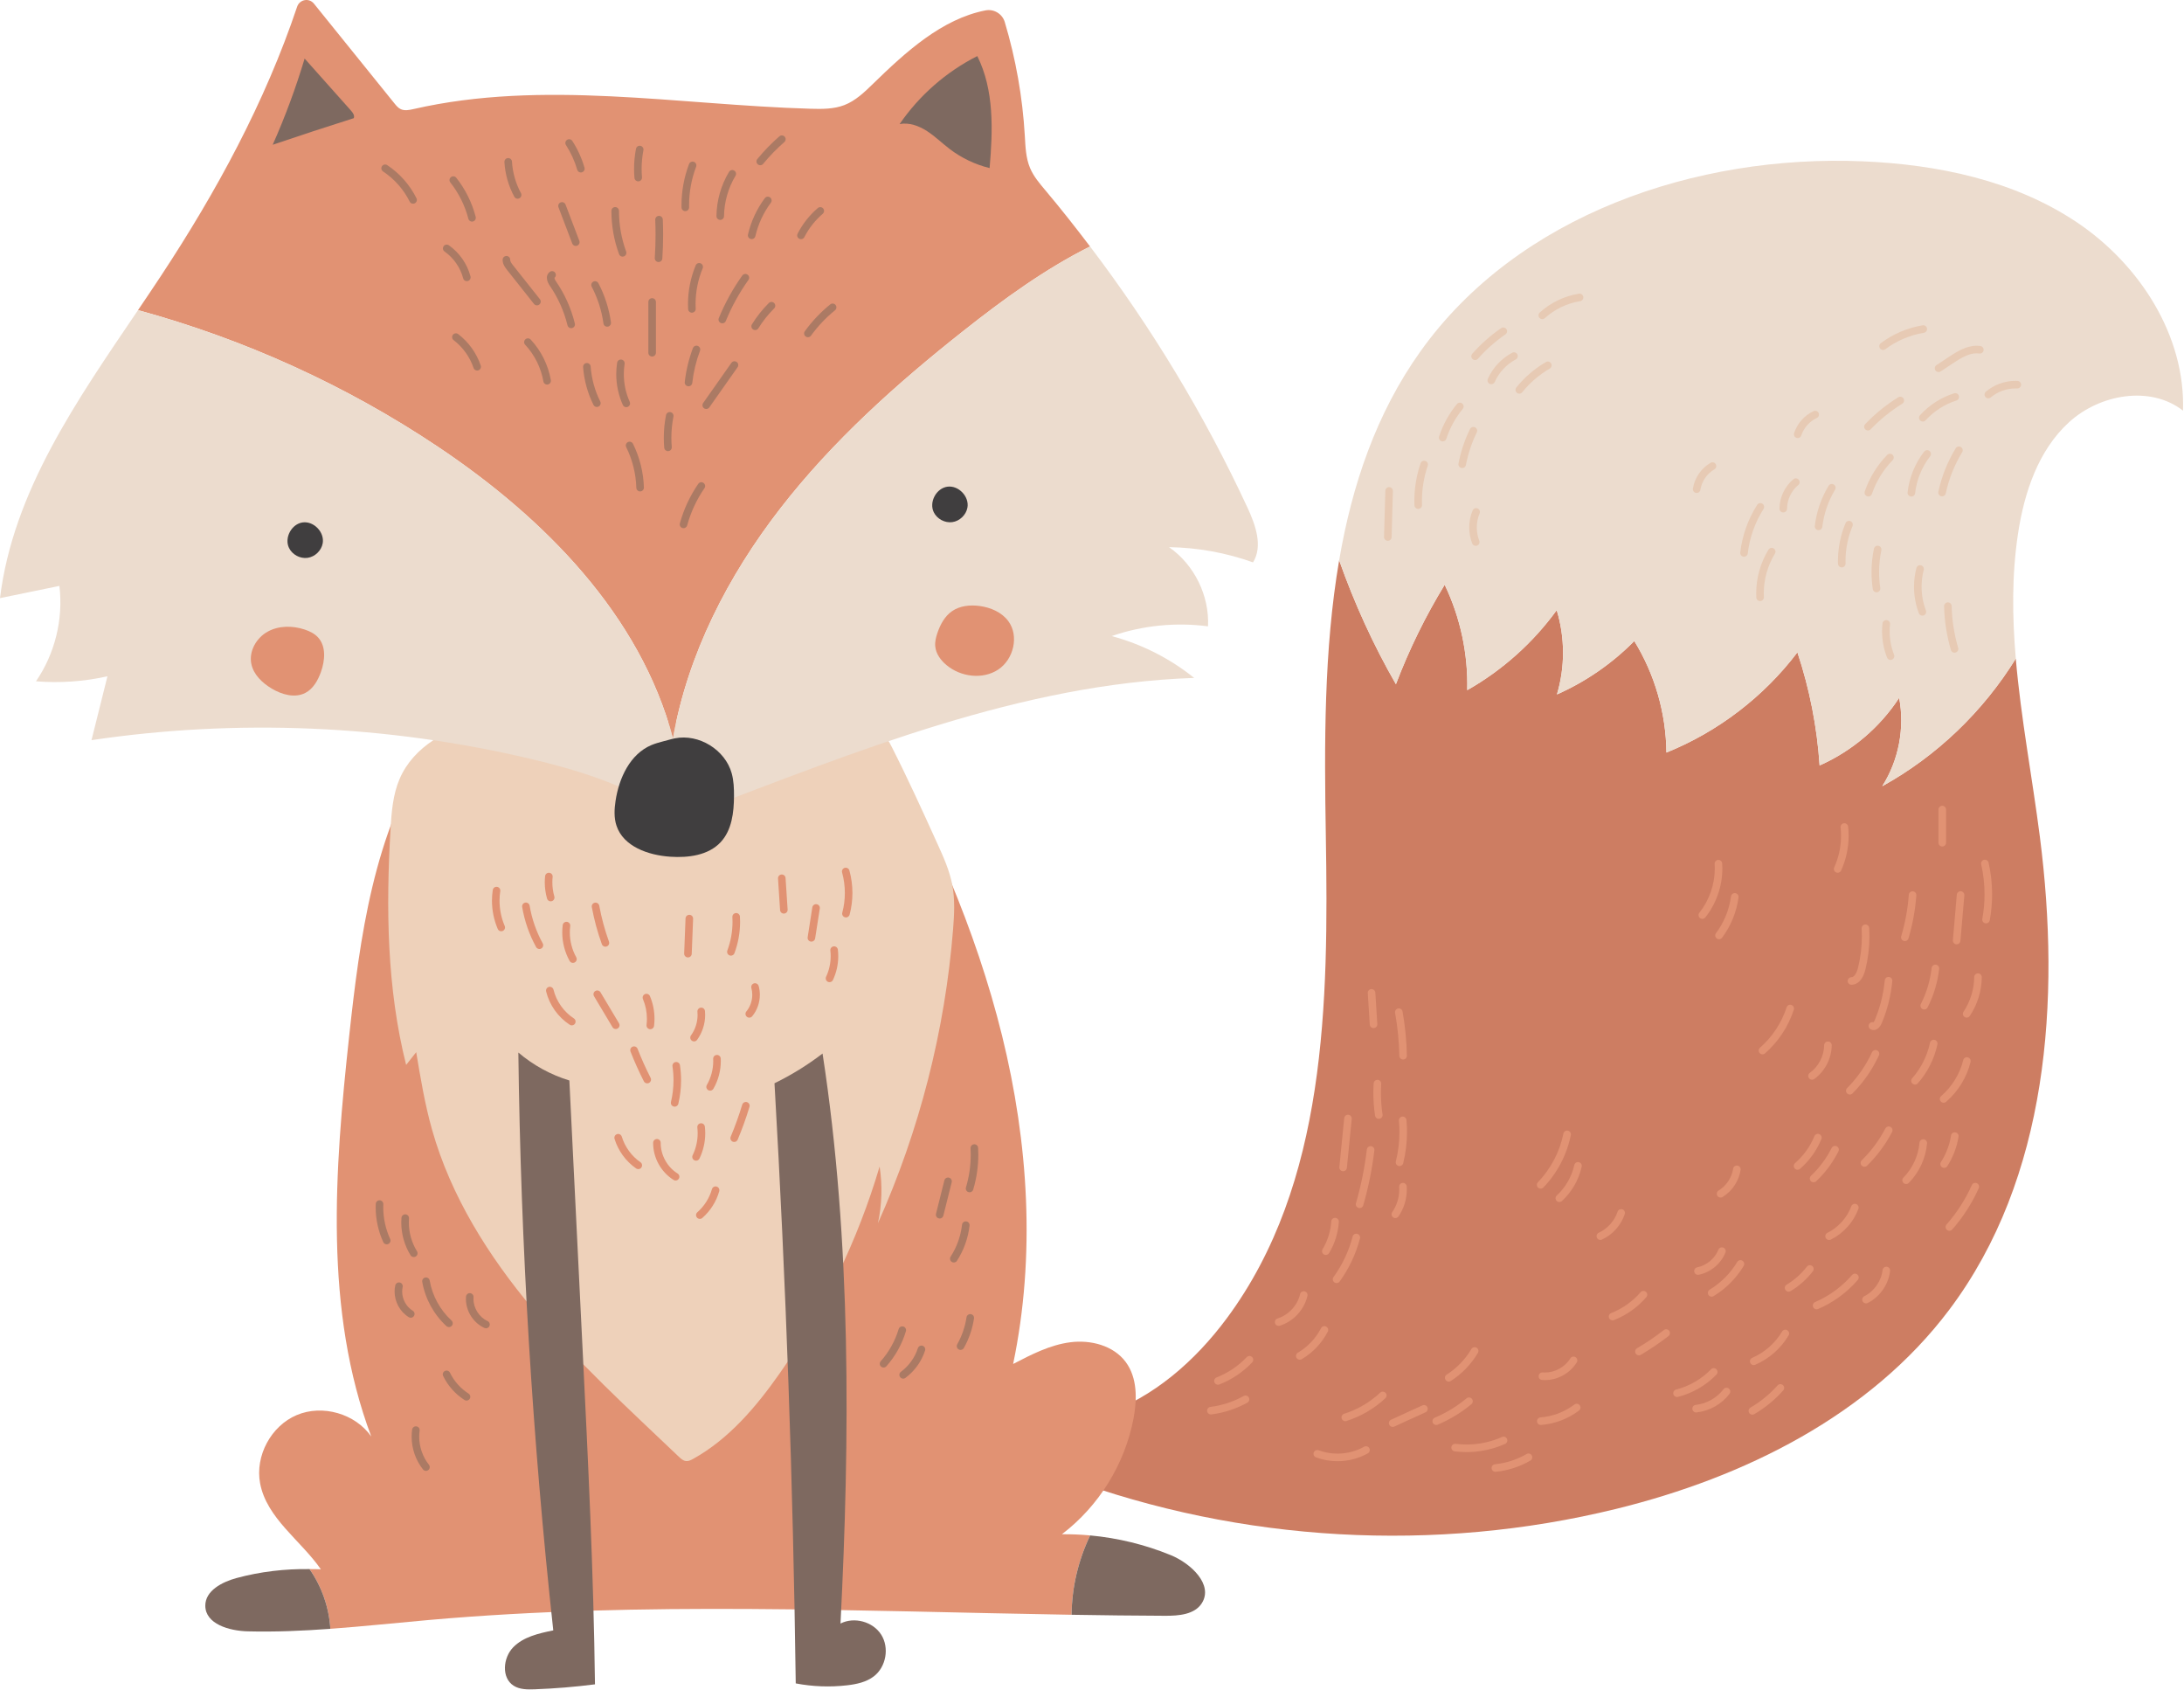 <?xml version="1.0" encoding="UTF-8" standalone="no"?><!DOCTYPE svg PUBLIC "-//W3C//DTD SVG 1.1//EN" "http://www.w3.org/Graphics/SVG/1.1/DTD/svg11.dtd"><svg width="100%" height="100%" viewBox="0 0 901 697" version="1.1" xmlns="http://www.w3.org/2000/svg" xmlns:xlink="http://www.w3.org/1999/xlink" xml:space="preserve" style="fill-rule:evenodd;clip-rule:evenodd;stroke-linejoin:round;stroke-miterlimit:1.414;"><path d="M776.519,324.252c6.793,-10.694 9.34,-24.006 6.972,-36.45c-7.95,12.194 -19.5,22.01 -32.816,27.888c-1.047,-15.853 -4.134,-31.572 -9.159,-46.644c-13.866,18.294 -32.753,32.741 -54.041,41.334c-0.141,-16.156 -4.778,-32.247 -13.256,-46c-9.132,9.257 -20.019,16.772 -31.907,22.028c3.382,-11.259 3.347,-23.521 -0.096,-34.762c-9.763,13.462 -22.444,24.8 -36.916,32.997c0.384,-14.953 -2.834,-29.988 -9.303,-43.475c-7.95,13.012 -14.694,26.765 -20.113,41.022c-9.356,-16.272 -17.162,-33.419 -23.421,-51.116c-6.329,36.906 -6.129,75.988 -5.501,113.5c1.154,69.063 0.294,143.675 -40.859,199.147c-13.022,17.55 -30.209,32.675 -50.89,39.744c-4.694,8.9 -9.779,17.597 -15.235,26.056c72.1,26.591 152.175,31.106 226.803,12.787c52.863,-12.975 104.681,-38.65 137.397,-82.15c40.797,-54.243 45.988,-127.634 37.372,-194.959c-3.131,-24.459 -7.844,-49.034 -9.944,-73.562c-13.503,21.84 -32.609,40.196 -55.087,52.615Z" style="fill:#cd7d62;fill-rule:nonzero;"/><path d="M856.872,91.733c-25.75,-17.278 -57.347,-23.881 -88.328,-25.196c-68.957,-2.925 -142.41,22.153 -182.507,78.328c-18.331,25.681 -28.253,55.178 -33.574,86.209c6.259,17.697 14.065,34.844 23.421,51.116c5.419,-14.257 12.163,-28.01 20.113,-41.022c6.469,13.487 9.687,28.522 9.303,43.475c14.472,-8.197 27.153,-19.535 36.916,-32.997c3.443,11.241 3.478,23.503 0.096,34.762c11.888,-5.256 22.775,-12.771 31.907,-22.028c8.478,13.753 13.115,29.844 13.256,46c21.288,-8.593 40.175,-23.04 54.041,-41.334c5.025,15.072 8.112,30.791 9.159,46.644c13.316,-5.878 24.866,-15.694 32.816,-27.888c2.368,12.444 -0.179,25.756 -6.972,36.45c22.478,-12.419 41.584,-30.775 55.087,-52.615c-1.478,-17.26 -1.675,-34.494 0.935,-51.65c2.575,-16.944 8.356,-34.266 21.006,-45.829c12.65,-11.562 33.525,-15.331 47.044,-4.793c1.009,-30.994 -17.969,-60.35 -43.719,-77.632Z" style="fill:#ecdcce;fill-rule:nonzero;"/><path d="M438.081,632.774c15.266,-11.606 26.016,-29.003 29.569,-47.85c1.488,-7.891 1.55,-16.722 -3.228,-23.175c-5.044,-6.809 -14.419,-9.228 -22.822,-8.159c-8.406,1.072 -16.122,5.05 -23.637,8.962c9.306,-44.565 6.346,-91.162 -4.554,-135.362c-10.903,-44.203 -29.565,-86.185 -51.484,-126.088c-55.413,-0.522 -110.825,-1.04 -166.241,-1.562c-4.037,-0.038 -8.284,-0.025 -11.815,1.934c-3.075,1.703 -5.213,4.675 -7.131,7.619c-22.535,34.615 -28.25,77.219 -32.697,118.284c-5.997,55.319 -10.45,112.991 9.112,165.081c-6.612,-9.434 -20.103,-13.318 -30.722,-8.843c-10.618,4.475 -17.259,16.84 -15.125,28.165c2.713,14.391 16.691,23.422 25.057,35.444c-1.557,-0.091 -3.116,-0.059 -4.672,-0.081c5.046,7.219 8.059,15.844 8.59,24.634c13.66,-0.997 27.303,-2.465 40.947,-3.665c87.997,-7.744 176.472,-3.579 264.847,-2.125c0.113,-11.294 2.766,-22.55 7.669,-32.725c-3.875,-0.36 -7.772,-0.525 -11.663,-0.488Z" style="fill:#e19273;fill-rule:nonzero;"/><path d="M97.631,650.824c-6,1.619 -12.972,5.231 -12.934,11.444c0.047,7.553 9.887,10.35 17.441,10.55c11.393,0.297 22.775,-0.21 34.143,-1.041c-0.531,-8.79 -3.544,-17.415 -8.59,-24.634c-10.132,-0.147 -20.279,1.037 -30.06,3.681Z" style="fill:#7e6960;fill-rule:nonzero;"/><path d="M482.975,641.383c-10.591,-4.334 -21.834,-7.071 -33.231,-8.121c-4.903,10.175 -7.556,21.431 -7.669,32.725c12.869,0.212 25.734,0.368 38.597,0.418c5.597,0.022 12.181,-0.487 15.159,-5.225c4.797,-7.631 -4.515,-16.381 -12.856,-19.797Z" style="fill:#7e6960;fill-rule:nonzero;"/><path d="M164.859,321.24c-2.781,6.484 -3.334,13.678 -3.746,20.725c-1.904,32.559 -1.522,65.622 6.44,97.25c1.385,-1.757 2.769,-3.513 4.15,-5.266c1.791,10.75 3.584,21.528 6.55,32.016c7.753,27.447 23.325,52.153 41.653,74.003c18.328,21.853 39.469,41.137 60.116,60.815c0.878,0.835 1.853,1.719 3.062,1.816c0.997,0.081 1.947,-0.4 2.825,-0.884c14.775,-8.185 26.038,-21.469 35.744,-35.291c18.228,-25.953 32.213,-54.881 41.225,-85.287c1.206,7.74 0.969,15.703 -0.694,23.362c17.144,-38.262 27.682,-79.472 31.01,-121.266c0.481,-6.059 0.809,-12.2 -0.313,-18.171c-1.122,-5.991 -3.665,-11.607 -6.184,-17.154c-6.056,-13.337 -12.119,-26.681 -18.747,-39.743c-1.209,-2.385 -2.528,-4.86 -4.747,-6.35c-1.972,-1.322 -4.409,-1.7 -6.762,-2.007c-21.907,-2.853 -44.01,-2.428 -66.135,-2c-15.934,0.307 -31.878,0.613 -47.762,-0.303c-14.485,-0.837 -29.128,-2.684 -43.41,-0.118c-14.278,2.565 -28.556,10.518 -34.275,23.853Z" style="fill:#eed1ba;fill-rule:nonzero;"/><path d="M239.291,535.04c-1.469,-29.803 -2.935,-59.607 -4.403,-89.41c-7.701,-2.356 -14.913,-6.306 -21.044,-11.525c0.978,79.61 5.787,159.169 14.406,238.316c-5.947,1.216 -12.269,2.625 -16.516,6.959c-4.246,4.335 -4.95,12.635 0.185,15.875c2.519,1.591 5.7,1.582 8.678,1.469c8.312,-0.306 16.609,-0.991 24.859,-2.044c-0.565,-45.99 -2.828,-91.94 -5.093,-137.881c-0.357,-7.253 -0.713,-14.506 -1.072,-21.759Z" style="fill:#7e6960;fill-rule:nonzero;"/><path d="M339.341,434.515c-6.175,4.734 -12.832,8.85 -19.828,12.256c4.749,82.428 7.674,164.962 8.768,247.519c6.947,1.331 14.1,1.6 21.128,0.793c3.935,-0.45 7.991,-1.306 11.122,-3.728c5.041,-3.897 6.425,-11.775 3.016,-17.156c-3.409,-5.381 -11.122,-7.497 -16.8,-4.603c3.847,-75.916 4.565,-157.406 -7.406,-235.081Z" style="fill:#7e6960;fill-rule:nonzero;"/><path d="M277.631,304.512c6.091,-34.691 22.694,-66.96 44.272,-94.797c21.578,-27.841 48.05,-51.522 75.691,-73.353c16.406,-12.957 33.431,-25.36 52.103,-34.707c-5.941,-7.822 -12.016,-15.543 -18.344,-23.059c-2.441,-2.894 -4.944,-5.825 -6.412,-9.313c-1.757,-4.178 -1.894,-8.825 -2.16,-13.346c-0.925,-15.872 -3.712,-31.635 -8.275,-46.863c-1.009,-3.369 -4.472,-5.465 -7.925,-4.794c-17.993,3.497 -32.987,17.194 -46.39,30.257c-3.544,3.453 -7.219,7 -11.832,8.79c-4.403,1.706 -9.265,1.66 -13.987,1.522c-54.741,-1.591 -110.313,-12.112 -163.694,0.113c-1.797,0.409 -3.759,0.831 -5.416,0.021c-1.043,-0.509 -1.806,-1.44 -2.537,-2.343c-11.072,-13.716 -22.147,-27.435 -33.222,-41.15c-2,-2.478 -5.909,-1.738 -6.925,1.281c-13.231,39.406 -33.29,76.306 -56.187,111.034c-3.097,4.7 -6.266,9.397 -9.453,14.103c43.903,12 85.878,31.035 123.709,56.341c43.765,29.272 83.519,69.36 96.984,120.263Z" style="fill:#e19273;fill-rule:nonzero;"/><path d="M514.638,209.358c-17.669,-38.109 -39.535,-74.253 -64.941,-107.703c-18.672,9.347 -35.697,21.75 -52.103,34.707c-27.641,21.831 -54.113,45.512 -75.691,73.353c-21.578,27.837 -38.181,60.106 -44.272,94.797c-13.465,-50.903 -53.219,-90.991 -96.984,-120.263c-37.831,-25.306 -79.806,-44.341 -123.709,-56.341c-25.119,37.097 -51.541,74.719 -56.938,118.775l24.506,-5.031c1.663,13.703 -1.844,27.966 -9.665,39.338c9.856,0.8 19.834,0.103 29.484,-2.06l-6.578,26.332c60.016,-8.894 121.715,-6.288 180.765,7.634c19.104,4.503 38.216,10.309 54.729,20.916c1.765,1.134 3.562,2.346 5.625,2.734c2.703,0.503 5.437,-0.484 8.009,-1.459c66.763,-25.288 134.425,-53.05 205.775,-55.494c-9.987,-8.013 -21.65,-13.925 -34.016,-17.25c12.691,-4.391 26.413,-5.778 39.725,-4.019c0.619,-12.656 -5.675,-25.437 -16.081,-32.662c11.794,0.178 23.553,2.309 34.659,6.281c4.141,-6.728 1.026,-15.416 -2.299,-22.585Z" style="fill:#ecdcce;fill-rule:nonzero;"/><path d="M403.181,23.13c7.006,14.044 6.425,30.553 5.078,46.191c-5.94,-1.456 -11.572,-4.141 -16.44,-7.841c-3.175,-2.412 -6.031,-5.247 -9.382,-7.412c-3.346,-2.166 -7.387,-3.641 -11.303,-2.897c8.113,-11.831 19.244,-21.572 32.047,-28.041Z" style="fill:#7e6960;fill-rule:nonzero;"/><path d="M112.5,59.712c11.109,-3.775 22.259,-7.435 33.447,-10.972c0.459,-1.094 -0.388,-2.269 -1.178,-3.156c-6.366,-7.144 -12.732,-14.288 -19.097,-21.432c-3.628,12.119 -8.031,24.003 -13.172,35.56Z" style="fill:#7e6960;fill-rule:nonzero;"/><path d="M276.484,353.34c7.46,0.503 15.735,-0.538 20.832,-6.01c4.6,-4.937 5.456,-12.234 5.493,-18.984c0.016,-3.156 -0.103,-6.347 -0.943,-9.391c-2.691,-9.737 -13.566,-16.425 -23.472,-14.431c-0.844,0.169 -1.678,0.394 -2.51,0.616c-0.787,0.212 -1.575,0.425 -2.362,0.634c-1.619,0.438 -3.247,0.875 -4.791,1.525c-8.775,3.697 -13.359,13.553 -14.778,22.969c-0.516,3.419 -0.709,6.987 0.378,10.272c2.841,8.609 13.11,12.187 22.153,12.8Z" style="fill:#403e3f;fill-rule:nonzero;"/><path d="M390.5,274.33c5.872,4.882 14.928,6.032 21.303,1.828c6.372,-4.203 8.71,-13.912 4.141,-20.028c-2.738,-3.662 -7.297,-5.597 -11.832,-6.203c-3.906,-0.522 -8.112,-0.103 -11.356,2.138c-3.034,2.1 -4.872,5.544 -6.047,9.04c-0.593,1.763 -1.05,3.613 -0.878,5.466c0.285,3.084 2.285,5.778 4.669,7.759Z" style="fill:#e19273;fill-rule:nonzero;"/><path d="M125.688,259.643c-5.004,-1.66 -10.735,-1.666 -15.335,0.909c-4.6,2.575 -7.709,8.028 -6.678,13.2c0.891,4.478 4.525,7.928 8.453,10.26c4.169,2.471 9.494,4.003 13.803,1.784c3.278,-1.688 5.225,-5.172 6.466,-8.644c1.691,-4.731 2.209,-10.572 -1.191,-14.269c-1.459,-1.587 -3.472,-2.562 -5.518,-3.24Z" style="fill:#e19273;fill-rule:nonzero;"/><path d="M385.212,211.249c1.344,2.775 4.572,4.509 7.629,4.097c3.056,-0.416 5.706,-2.944 6.265,-5.978c0.838,-4.563 -3.647,-9.263 -8.243,-8.641c-4.597,0.622 -7.672,6.347 -5.651,10.522Z" style="fill:#403e3f;fill-rule:nonzero;"/><path d="M119.231,225.983c1.344,2.775 4.569,4.51 7.628,4.097c3.057,-0.415 5.707,-2.943 6.266,-5.978c0.837,-4.562 -3.647,-9.262 -8.244,-8.64c-4.597,0.621 -7.672,6.346 -5.65,10.521Z" style="fill:#403e3f;fill-rule:nonzero;"/><path d="M207.366,107.074l-0.003,0.156c0,0.95 0.309,1.772 0.678,2.447c0.372,0.675 0.812,1.238 1.197,1.725c3.684,4.65 7.371,9.3 11.056,13.95c0.534,0.675 1.518,0.788 2.193,0.253c0.679,-0.537 0.791,-1.518 0.254,-2.196c-3.685,-4.647 -7.369,-9.297 -11.053,-13.947c-0.366,-0.46 -0.694,-0.897 -0.904,-1.285c-0.215,-0.39 -0.296,-0.697 -0.296,-0.947l0,-0.04c0.031,-0.863 -0.641,-1.588 -1.504,-1.619c-0.862,-0.031 -1.587,0.641 -1.618,1.503Z" style="fill:#ab7a64;fill-rule:nonzero;"/><path d="M226.884,112.08c-0.431,0.282 -0.787,0.697 -0.993,1.144c-0.213,0.447 -0.285,0.906 -0.285,1.319c0.035,1.381 0.647,2.444 1.213,3.309c3.39,4.931 5.878,10.491 7.297,16.306c0.203,0.838 1.05,1.354 1.887,1.147c0.838,-0.203 1.353,-1.05 1.147,-1.887c-1.509,-6.185 -4.15,-12.088 -7.753,-17.338c-0.391,-0.525 -0.7,-1.343 -0.666,-1.537l0.003,-0.035l-0.268,-0.053l0.15,0.225l0.118,-0.172l-0.268,-0.053l0.15,0.225c0.718,-0.478 0.912,-1.447 0.437,-2.165c-0.478,-0.719 -1.45,-0.913 -2.169,-0.435Z" style="fill:#ab7a64;fill-rule:nonzero;"/><path d="M244.106,118.265c2.469,4.709 4.116,9.856 4.844,15.125c0.119,0.853 0.906,1.45 1.763,1.334c0.856,-0.119 1.453,-0.906 1.334,-1.762c-0.778,-5.629 -2.538,-11.116 -5.175,-16.147c-0.4,-0.766 -1.344,-1.06 -2.11,-0.66c-0.762,0.4 -1.059,1.344 -0.656,2.11Z" style="fill:#ab7a64;fill-rule:nonzero;"/><path d="M267.472,124.54c0,6.984 0,13.969 0,20.953c0,0.862 0.7,1.562 1.562,1.562c0.863,0 1.563,-0.7 1.563,-1.562c0,-6.984 0,-13.969 0,-20.953c0,-0.863 -0.7,-1.563 -1.563,-1.563c-0.862,0 -1.562,0.7 -1.562,1.563Z" style="fill:#ab7a64;fill-rule:nonzero;"/><path d="M254.591,149.602c-0.241,1.556 -0.36,3.128 -0.36,4.7c0,4.363 0.919,8.719 2.71,12.706c0.353,0.788 1.278,1.138 2.065,0.785c0.788,-0.353 1.138,-1.278 0.785,-2.066c-1.607,-3.572 -2.435,-7.503 -2.435,-11.425c0,-1.412 0.107,-2.825 0.322,-4.219c0.135,-0.853 -0.45,-1.653 -1.303,-1.784c-0.853,-0.131 -1.65,0.45 -1.784,1.303Z" style="fill:#ab7a64;fill-rule:nonzero;"/><path d="M240.562,151.396c0.388,5.412 1.847,10.737 4.276,15.588c0.384,0.771 1.324,1.084 2.096,0.696c0.772,-0.384 1.085,-1.325 0.697,-2.097c-2.243,-4.481 -3.594,-9.412 -3.95,-14.409c-0.062,-0.862 -0.809,-1.509 -1.672,-1.447c-0.859,0.06 -1.506,0.806 -1.447,1.669Z" style="fill:#ab7a64;fill-rule:nonzero;"/><path d="M216.647,142.177c3.894,4.169 6.55,9.516 7.525,15.138c0.147,0.85 0.956,1.418 1.806,1.272c0.85,-0.147 1.419,-0.957 1.272,-1.807c-1.084,-6.231 -4.006,-12.109 -8.319,-16.737c-0.587,-0.628 -1.578,-0.663 -2.209,-0.075c-0.631,0.587 -0.666,1.578 -0.075,2.209Z" style="fill:#ab7a64;fill-rule:nonzero;"/><path d="M230.397,85.487c1.891,4.978 3.784,9.956 5.678,14.934c0.306,0.806 1.209,1.212 2.016,0.906c0.806,-0.306 1.212,-1.209 0.906,-2.015c-1.894,-4.982 -3.788,-9.96 -5.681,-14.938c-0.307,-0.806 -1.21,-1.212 -2.016,-0.906c-0.806,0.309 -1.212,1.209 -0.903,2.019Z" style="fill:#ab7a64;fill-rule:nonzero;"/><path d="M252.231,86.943l0,0.044c0,6.065 1.069,12.125 3.15,17.825c0.294,0.809 1.191,1.228 2.003,0.931c0.81,-0.294 1.228,-1.191 0.932,-2.003c-1.954,-5.353 -2.963,-11.053 -2.96,-16.753l-0.653,0l0.653,0.012l0,-0.012l-0.653,0l0.653,0.012c0.013,-0.862 -0.672,-1.575 -1.534,-1.591c-0.866,-0.015 -1.575,0.672 -1.591,1.535Z" style="fill:#ab7a64;fill-rule:nonzero;"/><path d="M270.316,90.652c0.087,2.05 0.131,4.103 0.131,6.153c0,3.203 -0.109,6.407 -0.322,9.6c-0.056,0.863 0.594,1.607 1.456,1.663c0.86,0.059 1.603,-0.591 1.663,-1.453c0.219,-3.266 0.328,-6.538 0.328,-9.81c0,-2.097 -0.044,-4.19 -0.134,-6.287c-0.038,-0.863 -0.766,-1.531 -1.629,-1.494c-0.862,0.038 -1.531,0.766 -1.493,1.628Z" style="fill:#ab7a64;fill-rule:nonzero;"/><path d="M287.003,109.452c-2.094,5.035 -3.172,10.478 -3.175,15.931c0,0.7 0.019,1.4 0.056,2.1c0.044,0.863 0.778,1.525 1.641,1.482c0.862,-0.047 1.525,-0.782 1.478,-1.641c-0.031,-0.647 -0.05,-1.294 -0.05,-1.941c0,-5.037 1.003,-10.081 2.938,-14.734c0.328,-0.797 -0.047,-1.709 -0.844,-2.041c-0.797,-0.331 -1.713,0.047 -2.044,0.844Z" style="fill:#ab7a64;fill-rule:nonzero;"/><path d="M306.219,113.637c-3.881,5.459 -7.138,11.359 -9.678,17.556c-0.328,0.8 0.053,1.712 0.853,2.037c0.797,0.328 1.709,-0.053 2.037,-0.85c2.45,-5.975 5.591,-11.668 9.335,-16.931c0.5,-0.703 0.337,-1.678 -0.366,-2.178c-0.703,-0.5 -1.678,-0.338 -2.181,0.366Z" style="fill:#ab7a64;fill-rule:nonzero;"/><path d="M285.853,143.577c-1.697,4.506 -2.831,9.222 -3.362,14.006c-0.097,0.857 0.522,1.632 1.381,1.725c0.856,0.097 1.628,-0.521 1.725,-1.381c0.503,-4.522 1.575,-8.987 3.181,-13.247c0.303,-0.806 -0.103,-1.709 -0.912,-2.012c-0.807,-0.306 -1.707,0.103 -2.013,0.909Z" style="fill:#ab7a64;fill-rule:nonzero;"/><path d="M274.766,171.205c-0.61,3.078 -0.916,6.213 -0.916,9.347c0,1.363 0.059,2.725 0.175,4.081c0.072,0.863 0.828,1.5 1.691,1.425c0.859,-0.071 1.496,-0.828 1.422,-1.69c-0.107,-1.269 -0.163,-2.541 -0.163,-3.816c0,-2.931 0.288,-5.865 0.856,-8.74c0.166,-0.847 -0.384,-1.669 -1.231,-1.835c-0.847,-0.169 -1.669,0.381 -1.834,1.228Z" style="fill:#ab7a64;fill-rule:nonzero;"/><path d="M258.341,184.427c2.571,5.191 4.009,10.95 4.172,16.738c0.025,0.862 0.743,1.54 1.606,1.515c0.862,-0.022 1.544,-0.743 1.519,-1.606c-0.179,-6.244 -1.722,-12.434 -4.497,-18.034c-0.382,-0.772 -1.319,-1.088 -2.094,-0.707c-0.772,0.385 -1.088,1.322 -0.706,2.094Z" style="fill:#ab7a64;fill-rule:nonzero;"/><path d="M292.634,168.015c3.885,-5.519 7.766,-11.038 11.65,-16.557c0.497,-0.706 0.325,-1.681 -0.378,-2.178c-0.706,-0.497 -1.681,-0.325 -2.178,0.382c-3.884,5.515 -7.765,11.034 -11.647,16.553c-0.497,0.706 -0.328,1.681 0.378,2.178c0.707,0.497 1.678,0.325 2.175,-0.378Z" style="fill:#ab7a64;fill-rule:nonzero;"/><path d="M312.866,135.402c1.843,-2.972 4.034,-5.734 6.509,-8.206c0.609,-0.613 0.609,-1.6 0,-2.209c-0.612,-0.613 -1.6,-0.613 -2.213,0c-2.643,2.643 -4.981,5.59 -6.95,8.768c-0.456,0.735 -0.231,1.697 0.504,2.15c0.731,0.457 1.697,0.232 2.15,-0.503Z" style="fill:#ab7a64;fill-rule:nonzero;"/><path d="M284.256,67.658c-2.05,5.422 -3.109,11.21 -3.109,17.007c0,0.297 0.003,0.593 0.009,0.894c0.016,0.862 0.731,1.546 1.594,1.531c0.862,-0.019 1.547,-0.732 1.531,-1.594l-0.009,-0.831c0,-5.416 0.991,-10.835 2.909,-15.9c0.303,-0.807 -0.103,-1.71 -0.909,-2.013c-0.806,-0.306 -1.709,0.1 -2.016,0.906Z" style="fill:#ab7a64;fill-rule:nonzero;"/><path d="M300.753,70.887c-3.297,5.484 -5.103,11.834 -5.184,18.231c-0.01,0.862 0.681,1.572 1.544,1.581c0.862,0.013 1.571,-0.678 1.581,-1.541c0.072,-5.834 1.731,-11.659 4.737,-16.659c0.447,-0.741 0.207,-1.7 -0.531,-2.144c-0.741,-0.446 -1.7,-0.206 -2.147,0.532Z" style="fill:#ab7a64;fill-rule:nonzero;"/><path d="M315.516,81.74c-3.31,4.443 -5.685,9.568 -6.938,14.965c-0.197,0.841 0.325,1.678 1.166,1.875c0.84,0.197 1.681,-0.328 1.878,-1.168c1.153,-4.972 3.35,-9.71 6.4,-13.807c0.515,-0.69 0.372,-1.672 -0.322,-2.184c-0.691,-0.516 -1.669,-0.372 -2.184,0.319Z" style="fill:#ab7a64;fill-rule:nonzero;"/><path d="M262.372,61.374c-0.528,2.722 -0.794,5.494 -0.794,8.269c0,1.244 0.053,2.49 0.163,3.731c0.075,0.859 0.831,1.497 1.69,1.422c0.86,-0.072 1.497,-0.831 1.422,-1.691c-0.1,-1.15 -0.15,-2.306 -0.15,-3.462c0,-2.575 0.247,-5.15 0.738,-7.675c0.162,-0.847 -0.391,-1.669 -1.238,-1.831c-0.847,-0.166 -1.669,0.39 -1.831,1.237Z" style="fill:#ab7a64;fill-rule:nonzero;"/><path d="M233.484,59.821c2.028,3.147 3.597,6.591 4.644,10.184c0.241,0.828 1.106,1.307 1.938,1.066c0.828,-0.244 1.303,-1.109 1.062,-1.938c-1.131,-3.887 -2.825,-7.603 -5.019,-11.006c-0.465,-0.725 -1.434,-0.931 -2.159,-0.465c-0.725,0.468 -0.934,1.434 -0.466,2.159Z" style="fill:#ab7a64;fill-rule:nonzero;"/><path d="M208.094,66.843c0.297,4.987 1.697,9.9 4.078,14.294c0.409,0.759 1.359,1.04 2.119,0.628c0.759,-0.41 1.04,-1.36 0.628,-2.116c-2.16,-3.987 -3.438,-8.466 -3.707,-12.991c-0.049,-0.862 -0.79,-1.518 -1.649,-1.468c-0.863,0.05 -1.519,0.79 -1.469,1.653Z" style="fill:#ab7a64;fill-rule:nonzero;"/><path d="M185.778,75.243c3.481,4.403 6.034,9.547 7.441,14.981c0.215,0.834 1.069,1.338 1.903,1.122c0.834,-0.216 1.337,-1.069 1.122,-1.906c-1.516,-5.857 -4.26,-11.388 -8.013,-16.135c-0.534,-0.678 -1.518,-0.793 -2.194,-0.256c-0.678,0.534 -0.793,1.516 -0.259,2.194Z" style="fill:#ab7a64;fill-rule:nonzero;"/><path d="M183.391,103.727c3.737,2.625 6.528,6.641 7.687,11.06c0.219,0.834 1.072,1.334 1.906,1.112c0.835,-0.219 1.335,-1.072 1.116,-1.906c-1.356,-5.153 -4.556,-9.756 -8.913,-12.822c-0.706,-0.497 -1.678,-0.328 -2.174,0.378c-0.497,0.706 -0.329,1.681 0.378,2.178Z" style="fill:#ab7a64;fill-rule:nonzero;"/><path d="M331.831,97.796c1.872,-3.659 4.469,-6.953 7.591,-9.625c0.653,-0.563 0.731,-1.55 0.169,-2.203c-0.563,-0.656 -1.55,-0.731 -2.203,-0.169c-3.432,2.941 -6.279,6.55 -8.338,10.572c-0.394,0.769 -0.091,1.709 0.678,2.103c0.769,0.394 1.71,0.088 2.103,-0.678Z" style="fill:#ab7a64;fill-rule:nonzero;"/><path d="M187.134,140.274c3.791,2.897 6.707,6.959 8.235,11.478c0.278,0.816 1.162,1.256 1.981,0.978c0.819,-0.278 1.256,-1.162 0.978,-1.981c-1.734,-5.116 -5.006,-9.675 -9.297,-12.956c-0.684,-0.525 -1.665,-0.394 -2.19,0.294c-0.522,0.684 -0.394,1.665 0.293,2.187Z" style="fill:#ab7a64;fill-rule:nonzero;"/><path d="M158.025,70.712c4.663,3.087 8.503,7.434 10.991,12.44c0.384,0.775 1.322,1.088 2.093,0.703c0.775,-0.384 1.088,-1.322 0.703,-2.093c-2.737,-5.507 -6.937,-10.26 -12.062,-13.657c-0.719,-0.475 -1.691,-0.278 -2.166,0.441c-0.478,0.719 -0.281,1.691 0.441,2.166Z" style="fill:#ab7a64;fill-rule:nonzero;"/><path d="M334.569,138.437c2.822,-3.904 6.165,-7.432 9.906,-10.463c0.672,-0.544 0.775,-1.525 0.231,-2.197c-0.54,-0.672 -1.525,-0.775 -2.197,-0.231c-3.956,3.206 -7.487,6.931 -10.475,11.059c-0.506,0.697 -0.347,1.675 0.35,2.182c0.7,0.506 1.679,0.35 2.185,-0.35Z" style="fill:#ab7a64;fill-rule:nonzero;"/><path d="M283.487,216.693c1.5,-5.469 3.926,-10.685 7.141,-15.353c0.488,-0.713 0.309,-1.685 -0.403,-2.175c-0.709,-0.488 -1.681,-0.31 -2.172,0.403c-3.412,4.959 -5.984,10.49 -7.578,16.297c-0.228,0.831 0.259,1.693 1.094,1.922c0.831,0.228 1.69,-0.263 1.918,-1.094Z" style="fill:#ab7a64;fill-rule:nonzero;"/><path d="M314.847,67.577c2.65,-3.234 5.575,-6.244 8.731,-8.987c0.65,-0.566 0.719,-1.553 0.153,-2.203c-0.565,-0.654 -1.553,-0.722 -2.203,-0.157c-3.29,2.86 -6.334,5.997 -9.097,9.366c-0.547,0.666 -0.45,1.65 0.216,2.197c0.669,0.55 1.653,0.45 2.2,-0.216Z" style="fill:#ab7a64;fill-rule:nonzero;"/><path d="M203.291,367.074c-0.222,1.453 -0.332,2.922 -0.332,4.388c0.004,3.996 0.81,7.99 2.388,11.671c0.34,0.791 1.259,1.16 2.053,0.819c0.791,-0.34 1.159,-1.259 0.819,-2.053c-1.41,-3.281 -2.135,-6.862 -2.135,-10.437c0,-1.313 0.1,-2.625 0.297,-3.919c0.128,-0.853 -0.459,-1.65 -1.312,-1.778c-0.853,-0.132 -1.65,0.456 -1.778,1.309Z" style="fill:#e19273;fill-rule:nonzero;"/><path d="M215.419,374.065c0.969,5.778 2.922,11.387 5.743,16.525c0.416,0.753 1.366,1.031 2.122,0.615c0.757,-0.415 1.032,-1.365 0.616,-2.122c-2.653,-4.825 -4.488,-10.106 -5.4,-15.537c-0.144,-0.85 -0.95,-1.425 -1.8,-1.281c-0.853,0.143 -1.425,0.95 -1.281,1.8Z" style="fill:#e19273;fill-rule:nonzero;"/><path d="M232.144,381.552c-0.125,0.997 -0.188,1.997 -0.188,3c0,4.097 1.044,8.181 3.041,11.769c0.419,0.753 1.372,1.022 2.125,0.603c0.753,-0.419 1.025,-1.372 0.606,-2.125c-1.734,-3.106 -2.65,-6.684 -2.647,-10.247c0,-0.872 0.053,-1.74 0.163,-2.603c0.109,-0.856 -0.494,-1.641 -1.35,-1.75c-0.856,-0.106 -1.641,0.497 -1.75,1.353Z" style="fill:#e19273;fill-rule:nonzero;"/><path d="M224.881,361.349c-0.09,0.85 -0.137,1.703 -0.137,2.556c0,2.26 0.315,4.519 0.94,6.691c0.238,0.831 1.104,1.312 1.935,1.072c0.828,-0.238 1.306,-1.103 1.069,-1.931c-0.541,-1.891 -0.819,-3.863 -0.819,-5.832c0,-0.743 0.04,-1.487 0.119,-2.225c0.09,-0.856 -0.529,-1.628 -1.388,-1.718c-0.859,-0.091 -1.628,0.531 -1.719,1.387Z" style="fill:#e19273;fill-rule:nonzero;"/><path d="M244.15,374.121c0.962,5.2 2.347,10.319 4.138,15.294c0.29,0.812 1.187,1.231 1.999,0.94c0.813,-0.293 1.232,-1.187 0.941,-2c-1.734,-4.812 -3.075,-9.768 -4.003,-14.803c-0.159,-0.847 -0.972,-1.409 -1.822,-1.25c-0.847,0.156 -1.409,0.972 -1.253,1.819Z" style="fill:#e19273;fill-rule:nonzero;"/><path d="M225.309,408.918c1.372,5.597 4.907,10.581 9.732,13.728c0.722,0.472 1.69,0.266 2.162,-0.456c0.472,-0.725 0.266,-1.691 -0.456,-2.163c-4.144,-2.693 -7.231,-7.05 -8.4,-11.85c-0.206,-0.837 -1.05,-1.353 -1.891,-1.147c-0.837,0.207 -1.35,1.05 -1.147,1.888Z" style="fill:#e19273;fill-rule:nonzero;"/><path d="M245.053,410.865c2.544,4.256 5.084,8.512 7.625,12.765c0.441,0.741 1.4,0.985 2.144,0.541c0.741,-0.441 0.981,-1.4 0.54,-2.141c-2.543,-4.256 -5.084,-8.512 -7.624,-12.768c-0.441,-0.741 -1.401,-0.982 -2.144,-0.541c-0.741,0.444 -0.981,1.403 -0.538,2.144l-0.003,0Z" style="fill:#e19273;fill-rule:nonzero;"/><path d="M265.247,412.046c1.081,2.559 1.637,5.347 1.637,8.131c0,0.85 -0.053,1.703 -0.156,2.55c-0.106,0.857 0.5,1.638 1.356,1.744c0.857,0.106 1.638,-0.503 1.744,-1.359c0.122,-0.975 0.181,-1.957 0.181,-2.935c0,-3.2 -0.637,-6.394 -1.881,-9.344c-0.337,-0.796 -1.253,-1.168 -2.047,-0.834c-0.797,0.338 -1.169,1.253 -0.834,2.047Z" style="fill:#e19273;fill-rule:nonzero;"/><path d="M260.116,433.699c1.631,4.175 3.468,8.266 5.506,12.259c0.391,0.766 1.331,1.072 2.1,0.682c0.769,-0.394 1.075,-1.335 0.681,-2.103c-1.987,-3.9 -3.784,-7.897 -5.375,-11.975c-0.312,-0.804 -1.219,-1.2 -2.025,-0.885c-0.803,0.313 -1.2,1.219 -0.887,2.022Z" style="fill:#e19273;fill-rule:nonzero;"/><path d="M277.428,439.799c0.284,1.894 0.425,3.809 0.425,5.725c0,3.019 -0.35,6.041 -1.047,8.975c-0.2,0.841 0.319,1.684 1.16,1.881c0.84,0.2 1.681,-0.318 1.881,-1.159c0.753,-3.175 1.131,-6.434 1.131,-9.697c0,-2.069 -0.153,-4.141 -0.459,-6.187c-0.128,-0.854 -0.922,-1.444 -1.775,-1.316c-0.853,0.128 -1.444,0.922 -1.316,1.778Z" style="fill:#e19273;fill-rule:nonzero;"/><path d="M294.219,436.724c0.015,0.306 0.022,0.613 0.022,0.922c0,3.425 -0.919,6.866 -2.635,9.828c-0.434,0.747 -0.178,1.703 0.569,2.138c0.747,0.431 1.703,0.175 2.134,-0.572c1.997,-3.45 3.057,-7.413 3.057,-11.394c0,-0.356 -0.01,-0.713 -0.025,-1.072c-0.041,-0.859 -0.775,-1.525 -1.638,-1.484c-0.862,0.04 -1.525,0.772 -1.484,1.634Z" style="fill:#e19273;fill-rule:nonzero;"/><path d="M287.722,417.29c0.044,0.437 0.062,0.875 0.062,1.315c0.003,2.994 -0.965,6.01 -2.718,8.425c-0.507,0.7 -0.353,1.675 0.347,2.185c0.696,0.506 1.674,0.35 2.181,-0.35c2.153,-2.972 3.312,-6.603 3.315,-10.26c0,-0.537 -0.025,-1.075 -0.075,-1.609c-0.081,-0.859 -0.843,-1.491 -1.703,-1.409c-0.859,0.081 -1.49,0.843 -1.409,1.703Z" style="fill:#e19273;fill-rule:nonzero;"/><path d="M309.975,407.499c0.25,0.897 0.372,1.831 0.372,2.775c0.003,2.481 -0.866,4.994 -2.438,6.878c-0.55,0.663 -0.459,1.65 0.207,2.2c0.662,0.55 1.647,0.46 2.2,-0.203c2.062,-2.494 3.153,-5.678 3.156,-8.875c0,-1.216 -0.156,-2.431 -0.488,-3.612c-0.231,-0.832 -1.093,-1.319 -1.925,-1.088c-0.831,0.231 -1.315,1.094 -1.084,1.925Z" style="fill:#e19273;fill-rule:nonzero;"/><path d="M282.816,378.799c-0.188,4.819 -0.375,9.638 -0.566,14.453c-0.034,0.866 0.641,1.591 1.5,1.625c0.863,0.035 1.591,-0.637 1.625,-1.5c0.187,-4.819 0.375,-9.637 0.563,-14.456c0.034,-0.863 -0.638,-1.591 -1.5,-1.622c-0.863,-0.034 -1.588,0.638 -1.622,1.5Z" style="fill:#e19273;fill-rule:nonzero;"/><path d="M302.141,378.221c0.037,0.656 0.056,1.309 0.056,1.966c0,4.031 -0.722,8.065 -2.128,11.843c-0.303,0.807 0.109,1.707 0.918,2.01c0.81,0.3 1.71,-0.113 2.01,-0.919c1.537,-4.131 2.325,-8.531 2.325,-12.934c0,-0.716 -0.022,-1.432 -0.063,-2.147c-0.05,-0.863 -0.79,-1.519 -1.65,-1.469c-0.862,0.05 -1.518,0.791 -1.468,1.65Z" style="fill:#e19273;fill-rule:nonzero;"/><path d="M320.966,362.337c0.281,4.331 0.565,8.662 0.846,12.996c0.057,0.86 0.801,1.513 1.663,1.457c0.859,-0.057 1.513,-0.8 1.456,-1.663c-0.281,-4.331 -0.565,-8.662 -0.847,-12.994c-0.056,-0.862 -0.8,-1.515 -1.662,-1.459c-0.859,0.056 -1.513,0.8 -1.456,1.663Z" style="fill:#e19273;fill-rule:nonzero;"/><path d="M335.119,374.23c-0.641,4.11 -1.285,8.216 -1.925,12.322c-0.135,0.853 0.45,1.65 1.303,1.785c0.85,0.134 1.65,-0.45 1.784,-1.304c0.641,-4.106 1.285,-8.212 1.925,-12.318c0.135,-0.853 -0.45,-1.653 -1.303,-1.785c-0.85,-0.134 -1.65,0.45 -1.784,1.303l0,-0.003Z" style="fill:#e19273;fill-rule:nonzero;"/><path d="M342.559,392.049c0.091,0.763 0.135,1.531 0.135,2.303c0,2.925 -0.647,5.856 -1.891,8.497c-0.369,0.781 -0.034,1.713 0.747,2.081c0.781,0.366 1.713,0.032 2.078,-0.75c1.444,-3.065 2.191,-6.443 2.191,-9.828c0,-0.894 -0.05,-1.784 -0.156,-2.672c-0.1,-0.856 -0.879,-1.468 -1.735,-1.368c-0.856,0.103 -1.469,0.878 -1.369,1.737Z" style="fill:#e19273;fill-rule:nonzero;"/><path d="M347.403,359.852c0.756,2.741 1.138,5.591 1.138,8.441c0,2.74 -0.354,5.478 -1.054,8.122c-0.221,0.834 0.276,1.69 1.11,1.912c0.834,0.219 1.69,-0.278 1.912,-1.112c0.772,-2.91 1.157,-5.916 1.157,-8.922c0,-3.128 -0.419,-6.256 -1.253,-9.275c-0.229,-0.831 -1.088,-1.319 -1.922,-1.091c-0.832,0.231 -1.319,1.091 -1.088,1.925Z" style="fill:#e19273;fill-rule:nonzero;"/><path d="M253.528,469.702c1.497,4.922 4.675,9.278 8.909,12.207c0.71,0.487 1.682,0.312 2.172,-0.401c0.491,-0.709 0.313,-1.681 -0.397,-2.171c-3.637,-2.51 -6.412,-6.31 -7.693,-10.541c-0.25,-0.828 -1.122,-1.294 -1.947,-1.044c-0.828,0.253 -1.294,1.125 -1.044,1.95Z" style="fill:#e19273;fill-rule:nonzero;"/><path d="M269.453,471.308l-0.003,0.191c0.013,6.075 3.275,11.941 8.441,15.147c0.734,0.453 1.7,0.225 2.153,-0.509c0.453,-0.735 0.225,-1.697 -0.51,-2.15c-4.206,-2.582 -6.971,-7.55 -6.959,-12.488l0,-0.153c0.013,-0.863 -0.681,-1.572 -1.544,-1.581c-0.862,-0.01 -1.568,0.681 -1.578,1.543Z" style="fill:#e19273;fill-rule:nonzero;"/><path d="M287.681,465.015c0.094,0.79 0.141,1.587 0.141,2.384c0,3.122 -0.71,6.253 -2.072,9.056c-0.378,0.778 -0.053,1.713 0.725,2.088c0.775,0.378 1.709,0.053 2.088,-0.722c1.571,-3.241 2.384,-6.828 2.384,-10.422c0,-0.919 -0.053,-1.837 -0.163,-2.75c-0.1,-0.856 -0.875,-1.472 -1.734,-1.369c-0.856,0.1 -1.469,0.878 -1.369,1.735Z" style="fill:#e19273;fill-rule:nonzero;"/><path d="M293.706,490.458c-1.034,3.654 -3.159,7.016 -6.018,9.516c-0.65,0.569 -0.716,1.556 -0.147,2.206c0.568,0.65 1.556,0.716 2.206,0.147c3.319,-2.909 5.762,-6.772 6.966,-11.015c0.237,-0.832 -0.244,-1.694 -1.076,-1.932c-0.831,-0.234 -1.693,0.247 -1.928,1.078l-0.003,0Z" style="fill:#e19273;fill-rule:nonzero;"/><path d="M306.206,455.599c-1.356,4.484 -2.947,8.897 -4.759,13.219c-0.334,0.797 0.04,1.712 0.837,2.044c0.794,0.334 1.71,-0.041 2.044,-0.835c1.853,-4.419 3.481,-8.934 4.869,-13.522c0.25,-0.825 -0.216,-1.697 -1.041,-1.947c-0.825,-0.249 -1.697,0.216 -1.95,1.041Z" style="fill:#e19273;fill-rule:nonzero;"/><path d="M155.016,496.53c-0.022,0.472 -0.032,0.944 -0.032,1.419c0,4.934 1.075,9.859 3.138,14.344c0.359,0.784 1.287,1.128 2.072,0.769c0.784,-0.363 1.125,-1.291 0.765,-2.075c-1.871,-4.069 -2.85,-8.557 -2.85,-13.038c0,-0.431 0.01,-0.859 0.028,-1.287c0.035,-0.863 -0.634,-1.591 -1.496,-1.625c-0.863,-0.038 -1.591,0.634 -1.625,1.493Z" style="fill:#ab7a64;fill-rule:nonzero;"/><path d="M165.619,502.277c-0.05,0.644 -0.075,1.291 -0.075,1.938c0.003,4.74 1.328,9.462 3.828,13.503c0.453,0.731 1.415,0.959 2.15,0.506c0.734,-0.456 0.962,-1.419 0.506,-2.153c-2.184,-3.528 -3.359,-7.7 -3.359,-11.856c0,-0.566 0.022,-1.132 0.065,-1.697c0.069,-0.86 -0.575,-1.613 -1.437,-1.678c-0.86,-0.066 -1.609,0.578 -1.678,1.437Z" style="fill:#ab7a64;fill-rule:nonzero;"/><path d="M163.069,530.137c-0.191,0.837 -0.282,1.69 -0.282,2.537c0.013,4.216 2.201,8.35 5.869,10.581c0.738,0.447 1.697,0.21 2.144,-0.531c0.447,-0.737 0.209,-1.697 -0.531,-2.144c-2.644,-1.578 -4.369,-4.784 -4.357,-7.906c0,-0.622 0.069,-1.244 0.204,-1.847c0.193,-0.84 -0.335,-1.678 -1.175,-1.868c-0.844,-0.191 -1.678,0.337 -1.872,1.178Z" style="fill:#ab7a64;fill-rule:nonzero;"/><path d="M174.194,528.69c1.212,6.956 4.762,13.45 9.959,18.225c0.638,0.584 1.625,0.54 2.21,-0.094c0.584,-0.638 0.54,-1.625 -0.094,-2.209c-4.685,-4.294 -7.91,-10.197 -8.997,-16.457c-0.147,-0.85 -0.956,-1.418 -1.806,-1.272c-0.85,0.15 -1.419,0.957 -1.272,1.81l0,-0.003Z" style="fill:#ab7a64;fill-rule:nonzero;"/><path d="M182.822,567.512c1.953,4.025 5.028,7.478 8.8,9.881c0.725,0.465 1.691,0.25 2.156,-0.475c0.463,-0.728 0.25,-1.694 -0.478,-2.16c-3.275,-2.087 -5.972,-5.112 -7.666,-8.609c-0.378,-0.775 -1.312,-1.1 -2.087,-0.725c-0.778,0.378 -1.1,1.313 -0.725,2.091l0,-0.003Z" style="fill:#ab7a64;fill-rule:nonzero;"/><path d="M192.244,534.774c-0.025,0.325 -0.038,0.653 -0.038,0.978c0.019,5.025 3.035,9.825 7.638,11.938c0.787,0.356 1.712,0.009 2.069,-0.778c0.356,-0.785 0.009,-1.713 -0.776,-2.069c-3.412,-1.522 -5.828,-5.347 -5.806,-9.091l0.028,-0.725c0.069,-0.859 -0.568,-1.612 -1.431,-1.684c-0.859,-0.069 -1.612,0.569 -1.684,1.431Z" style="fill:#ab7a64;fill-rule:nonzero;"/><path d="M389.591,486.84c-1.147,4.587 -2.294,9.178 -3.444,13.768c-0.209,0.838 0.3,1.685 1.137,1.894c0.838,0.21 1.685,-0.3 1.894,-1.134c1.15,-4.591 2.297,-9.181 3.447,-13.772c0.209,-0.838 -0.3,-1.684 -1.137,-1.894c-0.838,-0.209 -1.688,0.3 -1.894,1.138l-0.003,0Z" style="fill:#ab7a64;fill-rule:nonzero;"/><path d="M396.884,505.118c-0.528,4.669 -2.156,9.222 -4.709,13.169c-0.469,0.725 -0.259,1.69 0.466,2.159c0.725,0.469 1.69,0.262 2.159,-0.463c2.816,-4.356 4.603,-9.359 5.191,-14.512c0.096,-0.856 -0.522,-1.631 -1.378,-1.728c-0.857,-0.097 -1.632,0.519 -1.729,1.375Z" style="fill:#ab7a64;fill-rule:nonzero;"/><path d="M400.397,473.587c0.05,0.884 0.075,1.768 0.075,2.653c0,4.559 -0.666,9.118 -1.972,13.484c-0.247,0.828 0.225,1.7 1.05,1.947c0.828,0.247 1.697,-0.225 1.947,-1.05c1.39,-4.659 2.1,-9.519 2.1,-14.381c0,-0.944 -0.028,-1.888 -0.081,-2.831c-0.05,-0.86 -0.788,-1.519 -1.647,-1.469c-0.863,0.047 -1.522,0.784 -1.472,1.647Z" style="fill:#ab7a64;fill-rule:nonzero;"/><path d="M370.734,548.155c-1.456,4.885 -4.003,9.457 -7.393,13.263c-0.572,0.647 -0.516,1.634 0.128,2.206c0.647,0.575 1.634,0.516 2.206,-0.128c3.7,-4.156 6.466,-9.119 8.053,-14.45c0.247,-0.825 -0.225,-1.697 -1.05,-1.944c-0.828,-0.247 -1.697,0.225 -1.944,1.053Z" style="fill:#ab7a64;fill-rule:nonzero;"/><path d="M378.659,556.055c-1.237,3.853 -3.731,7.322 -6.987,9.722c-0.697,0.513 -0.844,1.491 -0.331,2.185c0.512,0.693 1.49,0.843 2.184,0.331c3.794,-2.803 6.662,-6.791 8.109,-11.278c0.266,-0.822 -0.187,-1.703 -1.009,-1.969c-0.822,-0.263 -1.7,0.187 -1.966,1.009Z" style="fill:#ab7a64;fill-rule:nonzero;"/><path d="M398.728,543.312c-0.575,3.89 -1.878,7.678 -3.819,11.1c-0.425,0.75 -0.159,1.706 0.591,2.131c0.75,0.425 1.703,0.162 2.131,-0.591c2.128,-3.759 3.556,-7.909 4.188,-12.181c0.128,-0.856 -0.463,-1.65 -1.316,-1.775c-0.853,-0.128 -1.647,0.462 -1.775,1.316Z" style="fill:#ab7a64;fill-rule:nonzero;"/><path d="M170.022,589.608c-0.138,0.972 -0.203,1.954 -0.203,2.932c0,4.859 1.65,9.69 4.69,13.506c0.538,0.675 1.522,0.784 2.197,0.247c0.675,-0.538 0.785,-1.522 0.247,-2.197c-2.581,-3.231 -4.012,-7.406 -4.009,-11.556c0,-0.835 0.056,-1.669 0.172,-2.494c0.121,-0.856 -0.472,-1.647 -1.328,-1.766c-0.854,-0.121 -1.644,0.472 -1.766,1.328Z" style="fill:#ab7a64;fill-rule:nonzero;"/><path d="M817.337,356.48c0.916,4.057 1.375,8.222 1.375,12.385c0,3.39 -0.303,6.781 -0.915,10.115c-0.153,0.85 0.406,1.663 1.256,1.819c0.85,0.156 1.663,-0.406 1.819,-1.256c0.644,-3.522 0.965,-7.1 0.965,-10.678c0,-4.394 -0.484,-8.788 -1.453,-13.072c-0.187,-0.844 -1.025,-1.372 -1.865,-1.181c-0.844,0.19 -1.372,1.025 -1.182,1.868Z" style="fill:#e19273;fill-rule:nonzero;"/><path d="M807.272,369.002c-0.538,6.256 -1.078,12.516 -1.619,18.772c-0.075,0.859 0.563,1.616 1.422,1.691c0.859,0.075 1.619,-0.563 1.691,-1.422c0.54,-6.256 1.081,-12.516 1.621,-18.772c0.072,-0.859 -0.562,-1.616 -1.425,-1.691c-0.859,-0.075 -1.615,0.563 -1.69,1.422Z" style="fill:#e19273;fill-rule:nonzero;"/><path d="M814.447,402.999c-0.041,5.038 -1.597,10.081 -4.403,14.263c-0.481,0.715 -0.291,1.687 0.425,2.168c0.719,0.482 1.687,0.288 2.168,-0.428c3.154,-4.703 4.888,-10.315 4.935,-15.978c0.006,-0.862 -0.688,-1.566 -1.553,-1.575c-0.863,-0.006 -1.566,0.688 -1.572,1.55Z" style="fill:#e19273;fill-rule:nonzero;"/><path d="M796.884,399.246c-0.578,5.156 -2.09,10.209 -4.443,14.831c-0.391,0.769 -0.085,1.71 0.684,2.1c0.769,0.394 1.709,0.088 2.1,-0.681c2.525,-4.963 4.147,-10.372 4.766,-15.9c0.096,-0.859 -0.522,-1.631 -1.378,-1.728c-0.86,-0.097 -1.632,0.522 -1.729,1.378Z" style="fill:#e19273;fill-rule:nonzero;"/><path d="M796.222,430.074c-1.147,5.397 -3.716,10.506 -7.369,14.644c-0.569,0.647 -0.509,1.634 0.141,2.206c0.647,0.569 1.634,0.509 2.203,-0.137c4.012,-4.55 6.819,-10.132 8.081,-16.063c0.178,-0.844 -0.359,-1.675 -1.203,-1.853c-0.844,-0.181 -1.675,0.359 -1.853,1.203Z" style="fill:#e19273;fill-rule:nonzero;"/><path d="M809.916,437.233c-1.397,5.713 -4.638,10.994 -9.104,14.822c-0.653,0.563 -0.728,1.55 -0.168,2.207c0.562,0.653 1.55,0.728 2.203,0.165c4.972,-4.269 8.547,-10.09 10.103,-16.453c0.206,-0.837 -0.309,-1.684 -1.147,-1.887c-0.837,-0.207 -1.684,0.306 -1.887,1.146Z" style="fill:#e19273;fill-rule:nonzero;"/><path d="M772.303,433.968c-2.522,5.478 -6.019,10.515 -10.275,14.79c-0.609,0.61 -0.609,1.6 0.003,2.21c0.613,0.609 1.6,0.606 2.21,-0.006c4.518,-4.538 8.225,-9.872 10.903,-15.688c0.359,-0.784 0.019,-1.712 -0.766,-2.072c-0.784,-0.362 -1.712,-0.019 -2.075,0.766Z" style="fill:#e19273;fill-rule:nonzero;"/><path d="M777.553,404.327c-0.534,5.697 -1.956,11.313 -4.194,16.578l-0.456,0.719l-0.147,0.125l0.2,0.356l0,-0.393l-0.2,0.037l0.2,0.356l0,-0.393l0,0.59l0.307,-0.509l-0.307,-0.081l0,0.59l0.307,-0.509c-0.741,-0.447 -1.7,-0.206 -2.144,0.531c-0.447,0.741 -0.21,1.7 0.531,2.147c0.388,0.234 0.859,0.369 1.306,0.366c1.053,-0.022 1.728,-0.566 2.207,-1.057c0.487,-0.515 0.828,-1.081 1.075,-1.653c2.362,-5.562 3.862,-11.49 4.428,-17.506c0.078,-0.859 -0.553,-1.622 -1.413,-1.703c-0.859,-0.081 -1.619,0.55 -1.7,1.409Z" style="fill:#e19273;fill-rule:nonzero;"/><path d="M787.466,369.055c-0.425,5.782 -1.475,11.516 -3.125,17.075c-0.247,0.825 0.222,1.697 1.05,1.941c0.828,0.247 1.696,-0.225 1.943,-1.05c1.716,-5.775 2.807,-11.731 3.247,-17.741c0.063,-0.859 -0.584,-1.606 -1.443,-1.672c-0.863,-0.062 -1.61,0.585 -1.672,1.447Z" style="fill:#e19273;fill-rule:nonzero;"/><path d="M768.006,382.946c0.066,1.072 0.097,2.144 0.097,3.219c0,4.378 -0.534,8.756 -1.594,13.003c-0.25,1.022 -0.678,2.119 -1.19,2.84c-0.544,0.738 -0.991,1.007 -1.535,1.025c-0.862,0.019 -1.546,0.735 -1.525,1.6c0.019,0.863 0.738,1.544 1.6,1.522c1.816,-0.037 3.185,-1.147 4.01,-2.347c0.853,-1.215 1.35,-2.615 1.672,-3.884c1.122,-4.497 1.687,-9.128 1.687,-13.759c0,-1.138 -0.034,-2.272 -0.103,-3.407c-0.05,-0.862 -0.791,-1.518 -1.653,-1.465c-0.859,0.05 -1.516,0.791 -1.466,1.653Z" style="fill:#e19273;fill-rule:nonzero;"/><path d="M752.547,431.08c-0.038,4.41 -2.331,8.832 -5.913,11.4c-0.7,0.503 -0.859,1.482 -0.353,2.182c0.503,0.7 1.478,0.859 2.182,0.353c4.412,-3.191 7.14,-8.453 7.209,-13.9c0.009,-0.863 -0.681,-1.569 -1.544,-1.578c-0.862,-0.01 -1.572,0.681 -1.578,1.543l-0.003,0Z" style="fill:#e19273;fill-rule:nonzero;"/><path d="M777.8,465.418c-2.522,4.85 -5.828,9.297 -9.741,13.112c-0.618,0.6 -0.631,1.591 -0.028,2.21c0.603,0.615 1.591,0.628 2.21,0.028c4.153,-4.05 7.653,-8.76 10.331,-13.906c0.4,-0.766 0.103,-1.707 -0.663,-2.107c-0.765,-0.4 -1.709,-0.1 -2.109,0.666l0,-0.003Z" style="fill:#e19273;fill-rule:nonzero;"/><path d="M791.878,471.305c-0.453,5.347 -2.853,10.55 -6.625,14.366c-0.606,0.616 -0.6,1.603 0.013,2.209c0.615,0.607 1.603,0.6 2.209,-0.012c4.297,-4.356 6.994,-10.203 7.516,-16.297c0.075,-0.859 -0.563,-1.616 -1.422,-1.691c-0.86,-0.072 -1.619,0.566 -1.691,1.425Z" style="fill:#e19273;fill-rule:nonzero;"/><path d="M804.897,468.327c-0.606,3.878 -2.038,7.638 -4.166,10.935c-0.465,0.728 -0.256,1.693 0.469,2.159c0.725,0.469 1.691,0.259 2.159,-0.466c2.366,-3.668 3.95,-7.831 4.625,-12.143c0.135,-0.854 -0.45,-1.653 -1.303,-1.785c-0.853,-0.134 -1.65,0.45 -1.784,1.3Z" style="fill:#e19273;fill-rule:nonzero;"/><path d="M813.475,488.774c-2.641,5.897 -6.172,11.394 -10.437,16.25c-0.569,0.647 -0.504,1.634 0.143,2.203c0.65,0.569 1.635,0.506 2.207,-0.14c4.471,-5.091 8.171,-10.854 10.94,-17.035c0.353,-0.787 0,-1.712 -0.787,-2.065c-0.788,-0.354 -1.713,0 -2.066,0.787Z" style="fill:#e19273;fill-rule:nonzero;"/><path d="M748.516,468.608c-1.735,4.247 -4.494,8.091 -7.966,11.091c-0.653,0.566 -0.725,1.553 -0.159,2.203c0.565,0.653 1.55,0.725 2.203,0.163c3.85,-3.332 6.89,-7.566 8.815,-12.275c0.325,-0.8 -0.056,-1.71 -0.856,-2.038c-0.797,-0.325 -1.709,0.056 -2.037,0.856Z" style="fill:#e19273;fill-rule:nonzero;"/><path d="M755.641,473.458c-2.144,4.279 -5.044,8.182 -8.522,11.466c-0.628,0.594 -0.657,1.581 -0.063,2.209c0.591,0.629 1.582,0.657 2.206,0.063c3.747,-3.538 6.863,-7.731 9.172,-12.334c0.388,-0.772 0.075,-1.713 -0.697,-2.097c-0.771,-0.388 -1.709,-0.075 -2.096,0.697l0,-0.004Z" style="fill:#e19273;fill-rule:nonzero;"/><path d="M763.734,497.515c-1.725,4.703 -5.346,8.731 -9.84,10.943c-0.772,0.382 -1.091,1.319 -0.71,2.091c0.382,0.775 1.319,1.094 2.094,0.709c5.231,-2.584 9.372,-7.19 11.388,-12.665c0.296,-0.81 -0.116,-1.71 -0.929,-2.006c-0.809,-0.297 -1.706,0.118 -2.003,0.928Z" style="fill:#e19273;fill-rule:nonzero;"/><path d="M764.056,525.843c-4.147,4.806 -9.406,8.659 -15.24,11.162c-0.791,0.341 -1.16,1.26 -0.819,2.053c0.341,0.794 1.259,1.16 2.053,0.819c6.272,-2.694 11.912,-6.825 16.372,-11.994c0.562,-0.653 0.491,-1.64 -0.163,-2.203c-0.653,-0.565 -1.64,-0.49 -2.203,0.163Z" style="fill:#e19273;fill-rule:nonzero;"/><path d="M745.416,522.415c-2.285,2.962 -5.135,5.493 -8.344,7.412c-0.741,0.444 -0.981,1.403 -0.538,2.144c0.444,0.741 1.403,0.981 2.144,0.541c3.547,-2.125 6.685,-4.916 9.209,-8.188c0.529,-0.681 0.401,-1.662 -0.281,-2.191c-0.684,-0.528 -1.665,-0.4 -2.19,0.282Z" style="fill:#e19273;fill-rule:nonzero;"/><path d="M776.638,523.821c-0.501,4.5 -3.469,8.756 -7.522,10.778c-0.769,0.388 -1.082,1.325 -0.694,2.097c0.387,0.772 1.325,1.084 2.097,0.697c5.031,-2.541 8.575,-7.619 9.225,-13.219c0.097,-0.856 -0.519,-1.631 -1.378,-1.728c-0.857,-0.097 -1.632,0.519 -1.728,1.375Z" style="fill:#e19273;fill-rule:nonzero;"/><path d="M737.047,415.471c-2.063,6.394 -5.903,12.222 -10.963,16.634c-0.65,0.569 -0.718,1.557 -0.15,2.207c0.566,0.65 1.554,0.715 2.204,0.15c5.493,-4.797 9.643,-11.091 11.881,-18.032c0.265,-0.818 -0.185,-1.7 -1.007,-1.965c-0.821,-0.266 -1.7,0.187 -1.965,1.009l0,-0.003Z" style="fill:#e19273;fill-rule:nonzero;"/><path d="M759.331,341.258c0.128,1.135 0.188,2.275 0.188,3.416c0,4.491 -0.963,8.991 -2.822,13.072c-0.356,0.787 -0.01,1.712 0.778,2.072c0.784,0.356 1.709,0.009 2.069,-0.778c2.043,-4.5 3.1,-9.428 3.1,-14.366c0,-1.256 -0.066,-2.509 -0.207,-3.756c-0.093,-0.86 -0.865,-1.478 -1.721,-1.381c-0.86,0.093 -1.478,0.865 -1.385,1.721Z" style="fill:#e19273;fill-rule:nonzero;"/><path d="M799.706,333.88c0,4.563 0,9.122 0,13.685c0,0.862 0.7,1.562 1.563,1.562c0.862,0 1.562,-0.7 1.562,-1.562c0,-4.563 0,-9.122 0,-13.685c0,-0.862 -0.7,-1.562 -1.562,-1.562c-0.863,0 -1.563,0.7 -1.563,1.562Z" style="fill:#e19273;fill-rule:nonzero;"/><path d="M692.234,576.124c6.019,-1.522 11.575,-4.741 15.885,-9.203c0.6,-0.622 0.581,-1.613 -0.041,-2.209c-0.619,-0.6 -1.609,-0.585 -2.209,0.037c-3.897,4.041 -8.956,6.972 -14.397,8.344c-0.838,0.212 -1.344,1.059 -1.134,1.897c0.212,0.837 1.062,1.343 1.9,1.134l-0.004,0Z" style="fill:#e19273;fill-rule:nonzero;"/><path d="M699.9,582.53c5.344,-0.572 10.35,-3.393 13.606,-7.668c0.522,-0.688 0.391,-1.666 -0.297,-2.191c-0.687,-0.522 -1.668,-0.388 -2.19,0.3c-2.71,3.572 -6.991,5.984 -11.447,6.45c-0.86,0.091 -1.481,0.859 -1.391,1.719c0.091,0.859 0.86,1.481 1.719,1.39Z" style="fill:#e19273;fill-rule:nonzero;"/><path d="M723.725,583.24c4.453,-2.613 8.494,-5.919 11.931,-9.772c0.575,-0.644 0.519,-1.631 -0.125,-2.206c-0.643,-0.575 -1.631,-0.519 -2.206,0.125c-3.222,3.609 -7.009,6.712 -11.181,9.156c-0.744,0.437 -0.994,1.394 -0.56,2.137c0.438,0.747 1.394,0.997 2.141,0.56Z" style="fill:#e19273;fill-rule:nonzero;"/><path d="M724.112,562.887c5.713,-2.469 10.591,-6.763 13.766,-12.113c0.441,-0.744 0.197,-1.703 -0.547,-2.144c-0.74,-0.437 -1.7,-0.193 -2.14,0.547c-2.828,4.775 -7.222,8.641 -12.319,10.841c-0.791,0.344 -1.156,1.262 -0.813,2.056c0.341,0.791 1.263,1.156 2.053,0.813Z" style="fill:#e19273;fill-rule:nonzero;"/><path d="M600.106,598.584c1.628,0.209 3.266,0.312 4.903,0.312c5.466,0 10.925,-1.15 15.919,-3.384c0.788,-0.35 1.141,-1.275 0.788,-2.063c-0.353,-0.787 -1.275,-1.141 -2.063,-0.787c-4.584,2.05 -9.619,3.109 -14.644,3.109c-1.506,0 -3.012,-0.094 -4.503,-0.288c-0.856,-0.109 -1.64,0.497 -1.75,1.354c-0.109,0.856 0.497,1.637 1.353,1.747l-0.003,0Z" style="fill:#e19273;fill-rule:nonzero;"/><path d="M617.072,607.018c5.025,-0.506 9.925,-2.094 14.29,-4.631c0.747,-0.435 1.001,-1.391 0.566,-2.135c-0.431,-0.747 -1.387,-1 -2.134,-0.565c-3.975,2.309 -8.46,3.762 -13.035,4.221c-0.856,0.085 -1.484,0.85 -1.396,1.71c0.084,0.859 0.853,1.484 1.709,1.4Z" style="fill:#e19273;fill-rule:nonzero;"/><path d="M635.766,587.696c5.646,-0.431 11.134,-2.513 15.647,-5.934c0.687,-0.522 0.821,-1.504 0.299,-2.191c-0.518,-0.688 -1.499,-0.822 -2.187,-0.3c-4.022,3.053 -8.959,4.925 -13.997,5.309c-0.859,0.066 -1.503,0.816 -1.437,1.675c0.065,0.863 0.815,1.507 1.675,1.441Z" style="fill:#e19273;fill-rule:nonzero;"/><path d="M636.191,569.155c0.393,0.032 0.787,0.047 1.181,0.047c5.253,-0.012 10.353,-2.812 13.112,-7.322c0.45,-0.737 0.216,-1.697 -0.522,-2.147c-0.734,-0.45 -1.696,-0.215 -2.146,0.522c-2.128,3.525 -6.319,5.835 -10.444,5.822c-0.309,0 -0.616,-0.012 -0.922,-0.037c-0.859,-0.072 -1.616,0.568 -1.687,1.428c-0.069,0.859 0.568,1.615 1.428,1.687Z" style="fill:#e19273;fill-rule:nonzero;"/><path d="M676.922,558.765c3.965,-2.332 7.781,-4.916 11.415,-7.738c0.682,-0.528 0.807,-1.509 0.276,-2.19c-0.529,-0.685 -1.51,-0.807 -2.191,-0.279c-3.528,2.738 -7.231,5.25 -11.081,7.513c-0.747,0.437 -0.994,1.394 -0.557,2.137c0.438,0.744 1.394,0.994 2.138,0.557Z" style="fill:#e19273;fill-rule:nonzero;"/><path d="M665.838,544.455c5.128,-2.015 9.743,-5.284 13.346,-9.453c0.566,-0.653 0.494,-1.637 -0.159,-2.203c-0.653,-0.566 -1.641,-0.494 -2.203,0.16c-3.269,3.781 -7.475,6.762 -12.125,8.587c-0.803,0.316 -1.2,1.222 -0.885,2.025c0.316,0.803 1.222,1.2 2.026,0.884Z" style="fill:#e19273;fill-rule:nonzero;"/><path d="M700.797,525.752c4.915,-0.994 9.144,-4.503 11.025,-9.153c0.322,-0.8 -0.066,-1.709 -0.866,-2.031c-0.8,-0.322 -1.712,0.065 -2.034,0.865c-1.444,3.632 -4.903,6.5 -8.738,7.254c-0.846,0.168 -1.396,0.99 -1.228,1.837c0.169,0.847 0.994,1.397 1.841,1.228Z" style="fill:#e19273;fill-rule:nonzero;"/><path d="M706.941,534.571c5.065,-3.078 9.359,-7.391 12.415,-12.472c0.447,-0.737 0.206,-1.7 -0.534,-2.144c-0.738,-0.443 -1.697,-0.206 -2.144,0.535c-2.79,4.64 -6.731,8.6 -11.359,11.409c-0.738,0.45 -0.972,1.409 -0.525,2.147c0.45,0.737 1.409,0.972 2.147,0.525Z" style="fill:#e19273;fill-rule:nonzero;"/><path d="M710.634,493.677c3.972,-2.415 6.747,-6.578 7.447,-11.175c0.128,-0.853 -0.459,-1.65 -1.315,-1.778c-0.854,-0.128 -1.647,0.459 -1.775,1.313c-0.541,3.643 -2.822,7.065 -5.975,8.965c-0.741,0.447 -0.975,1.41 -0.529,2.147c0.447,0.738 1.407,0.975 2.147,0.528Z" style="fill:#e19273;fill-rule:nonzero;"/><path d="M660.872,511.249c4.419,-2.025 7.884,-5.897 9.412,-10.509c0.269,-0.822 -0.175,-1.703 -0.996,-1.975c-0.819,-0.269 -1.704,0.175 -1.972,0.997c-1.235,3.759 -4.141,7.006 -7.741,8.646c-0.788,0.357 -1.131,1.285 -0.772,2.069c0.356,0.785 1.285,1.131 2.069,0.772Z" style="fill:#e19273;fill-rule:nonzero;"/><path d="M707.366,356.321c0.043,0.625 0.062,1.25 0.062,1.878c0.003,6.55 -2.272,13.122 -6.356,18.241c-0.541,0.675 -0.428,1.656 0.247,2.193c0.675,0.541 1.656,0.429 2.194,-0.246c4.537,-5.694 7.037,-12.919 7.04,-20.188c0,-0.697 -0.022,-1.391 -0.069,-2.087c-0.056,-0.86 -0.803,-1.513 -1.662,-1.453c-0.863,0.056 -1.513,0.799 -1.456,1.662Z" style="fill:#e19273;fill-rule:nonzero;"/><path d="M714.122,369.699c-0.719,5.469 -2.875,10.756 -6.188,15.166c-0.518,0.69 -0.378,1.672 0.313,2.187c0.691,0.519 1.669,0.381 2.187,-0.309c3.638,-4.85 5.994,-10.628 6.788,-16.638c0.112,-0.856 -0.491,-1.64 -1.347,-1.753c-0.856,-0.112 -1.641,0.491 -1.753,1.347Z" style="fill:#e19273;fill-rule:nonzero;"/><path d="M644.975,467.537c-1.503,7.493 -5.203,14.553 -10.509,20.053c-0.6,0.618 -0.582,1.609 0.04,2.209c0.619,0.597 1.61,0.581 2.21,-0.041c5.725,-5.94 9.697,-13.518 11.325,-21.606c0.168,-0.847 -0.379,-1.669 -1.225,-1.84c-0.847,-0.169 -1.669,0.378 -1.841,1.225Z" style="fill:#e19273;fill-rule:nonzero;"/><path d="M649.472,480.508c-1.056,4.775 -3.625,9.235 -7.228,12.544c-0.635,0.585 -0.675,1.572 -0.091,2.206c0.585,0.638 1.572,0.679 2.209,0.094c4.079,-3.756 6.96,-8.756 8.16,-14.169c0.187,-0.843 -0.347,-1.678 -1.188,-1.862c-0.843,-0.187 -1.678,0.344 -1.862,1.187Z" style="fill:#e19273;fill-rule:nonzero;"/><path d="M548.3,516.833c2.353,-3.896 3.747,-8.35 4.034,-12.89c0.053,-0.86 -0.6,-1.603 -1.462,-1.656c-0.863,-0.057 -1.603,0.6 -1.656,1.459c-0.257,4.034 -1.5,8.012 -3.591,11.472c-0.447,0.737 -0.209,1.7 0.528,2.144c0.741,0.446 1.7,0.209 2.147,-0.529Z" style="fill:#e19273;fill-rule:nonzero;"/><path d="M552.663,528.537c3.868,-5.332 6.728,-11.385 8.387,-17.76c0.219,-0.837 -0.284,-1.69 -1.119,-1.906c-0.834,-0.219 -1.687,0.281 -1.906,1.119c-1.559,5.993 -4.253,11.7 -7.894,16.712c-0.506,0.697 -0.35,1.675 0.347,2.181c0.7,0.507 1.675,0.354 2.185,-0.346Z" style="fill:#e19273;fill-rule:nonzero;"/><path d="M562.4,497.118c2.141,-7.413 3.678,-15 4.587,-22.663c0.104,-0.856 -0.509,-1.634 -1.365,-1.737c-0.859,-0.1 -1.635,0.512 -1.738,1.369c-0.89,7.493 -2.39,14.912 -4.487,22.162c-0.238,0.828 0.237,1.697 1.069,1.934c0.828,0.241 1.693,-0.237 1.934,-1.065Z" style="fill:#e19273;fill-rule:nonzero;"/><path d="M555.653,481.652c0.666,-6.728 1.335,-13.453 2,-20.181c0.084,-0.859 -0.544,-1.625 -1.4,-1.709c-0.859,-0.085 -1.625,0.543 -1.709,1.4c-0.669,6.728 -1.335,13.453 -2,20.181c-0.085,0.859 0.54,1.625 1.4,1.709c0.859,0.085 1.625,-0.54 1.709,-1.4Z" style="fill:#e19273;fill-rule:nonzero;"/><path d="M570.359,459.652c-0.44,-2.925 -0.662,-5.884 -0.662,-8.84c0,-1.266 0.04,-2.532 0.122,-3.791c0.056,-0.863 -0.597,-1.606 -1.46,-1.659c-0.859,-0.057 -1.603,0.596 -1.659,1.456c-0.084,1.331 -0.128,2.662 -0.128,3.994c0,3.112 0.234,6.228 0.697,9.306c0.131,0.853 0.925,1.44 1.781,1.312c0.853,-0.131 1.441,-0.925 1.309,-1.778Z" style="fill:#e19273;fill-rule:nonzero;"/><path d="M578.888,479.746c1.043,-4.213 1.568,-8.547 1.568,-12.884c0,-1.647 -0.075,-3.291 -0.228,-4.932c-0.078,-0.859 -0.84,-1.49 -1.7,-1.412c-0.859,0.081 -1.491,0.84 -1.412,1.7c0.143,1.544 0.215,3.094 0.215,4.644c0,4.084 -0.497,8.168 -1.478,12.131c-0.206,0.837 0.303,1.684 1.141,1.894c0.837,0.206 1.684,-0.304 1.894,-1.141Z" style="fill:#e19273;fill-rule:nonzero;"/><path d="M576.931,501.699c2.241,-3.244 3.444,-7.15 3.447,-11.084c0,-0.428 -0.016,-0.86 -0.044,-1.288c-0.059,-0.862 -0.803,-1.512 -1.665,-1.453c-0.86,0.056 -1.513,0.803 -1.453,1.663c0.025,0.359 0.037,0.718 0.037,1.078c0,3.29 -1.022,6.603 -2.894,9.306c-0.49,0.709 -0.312,1.684 0.397,2.175c0.713,0.491 1.685,0.312 2.175,-0.397Z" style="fill:#e19273;fill-rule:nonzero;"/><path d="M527.969,546.771c5.628,-1.763 10.075,-6.553 11.415,-12.297c0.194,-0.841 -0.331,-1.678 -1.171,-1.872c-0.841,-0.194 -1.679,0.328 -1.872,1.169c-1.05,4.609 -4.782,8.628 -9.297,10.016c-0.825,0.253 -1.285,1.131 -1.028,1.953c0.256,0.825 1.131,1.284 1.953,1.031Z" style="fill:#e19273;fill-rule:nonzero;"/><path d="M537.009,560.583c4.566,-2.678 8.332,-6.656 10.757,-11.359c0.397,-0.766 0.093,-1.706 -0.672,-2.103c-0.769,-0.394 -1.71,-0.094 -2.106,0.672c-2.147,4.169 -5.513,7.725 -9.56,10.097c-0.744,0.434 -0.994,1.393 -0.556,2.137c0.437,0.744 1.394,0.994 2.137,0.556Z" style="fill:#e19273;fill-rule:nonzero;"/><path d="M564.269,409.593c0.272,4.319 0.544,8.637 0.815,12.956c0.057,0.863 0.797,1.516 1.66,1.459c0.859,-0.053 1.515,-0.793 1.462,-1.656c-0.275,-4.319 -0.547,-8.637 -0.818,-12.956c-0.057,-0.863 -0.797,-1.516 -1.66,-1.463c-0.859,0.057 -1.516,0.797 -1.459,1.66Z" style="fill:#e19273;fill-rule:nonzero;"/><path d="M575.541,417.733c1.047,5.847 1.628,11.779 1.743,17.716c0.016,0.863 0.729,1.55 1.591,1.534c0.863,-0.015 1.55,-0.731 1.531,-1.593c-0.115,-6.103 -0.715,-12.197 -1.79,-18.207c-0.15,-0.85 -0.963,-1.415 -1.813,-1.262c-0.85,0.15 -1.415,0.962 -1.262,1.812Z" style="fill:#e19273;fill-rule:nonzero;"/><path d="M503.038,570.999c5.115,-1.991 9.774,-5.125 13.553,-9.112c0.59,-0.625 0.565,-1.616 -0.063,-2.21c-0.625,-0.594 -1.616,-0.565 -2.209,0.063c-3.453,3.647 -7.731,6.525 -12.416,8.347c-0.803,0.312 -1.203,1.215 -0.891,2.022c0.313,0.803 1.219,1.203 2.026,0.89Z" style="fill:#e19273;fill-rule:nonzero;"/><path d="M499.741,583.352c5.203,-0.653 10.271,-2.309 14.853,-4.859c0.753,-0.419 1.025,-1.372 0.606,-2.125c-0.419,-0.753 -1.372,-1.025 -2.125,-0.606c-4.231,2.353 -8.922,3.887 -13.722,4.487c-0.856,0.109 -1.466,0.891 -1.356,1.747c0.106,0.856 0.887,1.462 1.744,1.356Z" style="fill:#e19273;fill-rule:nonzero;"/><path d="M575.2,588.365c4.3,-1.963 8.603,-3.928 12.903,-5.894c0.785,-0.356 1.131,-1.284 0.772,-2.069c-0.359,-0.784 -1.284,-1.131 -2.072,-0.772c-4.3,1.963 -8.6,3.928 -12.9,5.894c-0.787,0.356 -1.131,1.284 -0.772,2.069c0.357,0.784 1.285,1.131 2.069,0.772Z" style="fill:#e19273;fill-rule:nonzero;"/><path d="M593.122,587.587c5.016,-2.125 9.716,-4.985 13.903,-8.469c0.663,-0.553 0.753,-1.538 0.203,-2.2c-0.553,-0.663 -1.537,-0.753 -2.203,-0.203c-3.95,3.287 -8.388,5.99 -13.122,7.993c-0.794,0.335 -1.166,1.254 -0.828,2.047c0.334,0.794 1.25,1.166 2.047,0.832Z" style="fill:#e19273;fill-rule:nonzero;"/><path d="M598.506,569.568c4.578,-2.916 8.441,-6.919 11.194,-11.594c0.438,-0.744 0.191,-1.703 -0.553,-2.141c-0.744,-0.437 -1.7,-0.187 -2.138,0.554c-2.5,4.246 -6.025,7.9 -10.181,10.546c-0.728,0.463 -0.94,1.429 -0.478,2.157c0.462,0.728 1.428,0.94 2.156,0.478Z" style="fill:#e19273;fill-rule:nonzero;"/><path d="M555.472,586.065c5.969,-1.885 11.497,-5.122 16.059,-9.407c0.628,-0.59 0.66,-1.578 0.069,-2.206c-0.591,-0.631 -1.578,-0.662 -2.206,-0.072c-4.219,3.963 -9.347,6.963 -14.863,8.703c-0.825,0.26 -1.281,1.138 -1.022,1.96c0.26,0.825 1.138,1.281 1.963,1.022Z" style="fill:#e19273;fill-rule:nonzero;"/><path d="M542.909,601.071c2.832,1.059 5.841,1.578 8.847,1.578c4.363,0 8.728,-1.094 12.55,-3.253c0.75,-0.425 1.016,-1.378 0.591,-2.128c-0.425,-0.75 -1.378,-1.016 -2.128,-0.591c-3.325,1.878 -7.172,2.85 -11.013,2.847c-2.647,0 -5.287,-0.456 -7.75,-1.381c-0.809,-0.303 -1.709,0.106 -2.012,0.915c-0.303,0.807 0.106,1.71 0.915,2.013Z" style="fill:#e19273;fill-rule:nonzero;"/><path d="M802.716,203.468c1.281,-5.975 3.584,-11.738 6.768,-16.953c0.45,-0.735 0.219,-1.697 -0.515,-2.147c-0.738,-0.45 -1.7,-0.219 -2.15,0.519c-3.372,5.515 -5.803,11.603 -7.16,17.925c-0.181,0.843 0.357,1.675 1.2,1.856c0.844,0.181 1.675,-0.356 1.857,-1.2Z" style="fill:#e7cab4;fill-rule:nonzero;"/><path d="M790.078,203.402c0.613,-5.509 2.791,-10.856 6.2,-15.228c0.531,-0.681 0.409,-1.662 -0.272,-2.194c-0.681,-0.531 -1.662,-0.409 -2.193,0.272c-3.769,4.838 -6.16,10.71 -6.841,16.803c-0.097,0.857 0.522,1.632 1.381,1.725c0.856,0.097 1.628,-0.522 1.725,-1.378Z" style="fill:#e7cab4;fill-rule:nonzero;"/><path d="M772.259,203.702c1.766,-5.194 4.719,-9.99 8.554,-13.912c0.603,-0.616 0.593,-1.607 -0.025,-2.21c-0.616,-0.603 -1.607,-0.593 -2.21,0.025c-4.166,4.26 -7.356,9.45 -9.278,15.091c-0.278,0.816 0.159,1.703 0.975,1.981c0.819,0.278 1.706,-0.159 1.984,-0.975Z" style="fill:#e7cab4;fill-rule:nonzero;"/><path d="M794.403,173.349c3.413,-3.765 7.85,-6.619 12.694,-8.159c0.822,-0.263 1.275,-1.141 1.015,-1.963c-0.262,-0.822 -1.14,-1.278 -1.965,-1.015c-5.375,1.712 -10.269,4.859 -14.059,9.037c-0.582,0.641 -0.532,1.628 0.109,2.206c0.637,0.582 1.625,0.532 2.206,-0.106Z" style="fill:#e7cab4;fill-rule:nonzero;"/><path d="M771.747,177.058c3.878,-4.046 8.269,-7.606 13.031,-10.559c0.734,-0.456 0.959,-1.419 0.503,-2.153c-0.453,-0.734 -1.418,-0.959 -2.15,-0.503c-4.987,3.094 -9.578,6.815 -13.64,11.053c-0.597,0.622 -0.575,1.612 0.046,2.209c0.626,0.597 1.613,0.575 2.21,-0.047Z" style="fill:#e7cab4;fill-rule:nonzero;"/><path d="M751.794,217.271c0.637,-5.391 2.444,-10.65 5.253,-15.294c0.447,-0.74 0.212,-1.7 -0.528,-2.147c-0.738,-0.447 -1.697,-0.209 -2.144,0.528c-3.044,5.032 -4.994,10.707 -5.684,16.544c-0.104,0.856 0.509,1.635 1.365,1.738c0.857,0.1 1.635,-0.513 1.738,-1.369Z" style="fill:#e7cab4;fill-rule:nonzero;"/><path d="M761.375,232.408c-0.009,-0.346 -0.016,-0.69 -0.016,-1.037c0,-4.922 0.988,-9.847 2.888,-14.384c0.334,-0.797 -0.041,-1.713 -0.838,-2.047c-0.797,-0.332 -1.712,0.043 -2.043,0.84c-2.063,4.922 -3.132,10.253 -3.132,15.591c0,0.375 0.007,0.75 0.016,1.125c0.025,0.862 0.744,1.541 1.606,1.519c0.863,-0.025 1.544,-0.744 1.519,-1.607Z" style="fill:#e7cab4;fill-rule:nonzero;"/><path d="M775.703,242.499c-0.328,-2.162 -0.49,-4.353 -0.49,-6.541c0,-3.021 0.309,-6.046 0.931,-9.003c0.178,-0.847 -0.363,-1.675 -1.21,-1.85c-0.843,-0.178 -1.671,0.363 -1.85,1.207c-0.665,3.172 -0.996,6.409 -0.996,9.646c0,2.344 0.175,4.688 0.525,7.007c0.128,0.853 0.924,1.44 1.778,1.312c0.853,-0.128 1.44,-0.925 1.312,-1.778Z" style="fill:#e7cab4;fill-rule:nonzero;"/><path d="M794.531,251.787c-1.187,-3.116 -1.79,-6.46 -1.79,-9.8c0,-2.335 0.293,-4.669 0.884,-6.922c0.219,-0.835 -0.281,-1.688 -1.116,-1.907c-0.834,-0.218 -1.69,0.282 -1.909,1.116c-0.656,2.519 -0.984,5.116 -0.984,7.713c0,3.715 0.668,7.431 1.993,10.912c0.31,0.806 1.213,1.209 2.019,0.903c0.806,-0.306 1.21,-1.209 0.903,-2.015Z" style="fill:#e7cab4;fill-rule:nonzero;"/><path d="M807.831,267.187c-1.644,-5.591 -2.547,-11.4 -2.678,-17.225c-0.022,-0.863 -0.737,-1.547 -1.597,-1.525c-0.865,0.018 -1.547,0.734 -1.528,1.596c0.138,6.1 1.085,12.182 2.806,18.035c0.244,0.828 1.113,1.303 1.938,1.059c0.828,-0.244 1.303,-1.112 1.059,-1.94Z" style="fill:#e7cab4;fill-rule:nonzero;"/><path d="M781.391,270.043c-1.204,-3.072 -1.822,-6.378 -1.822,-9.678c0,-0.963 0.053,-1.925 0.156,-2.882c0.097,-0.859 -0.522,-1.631 -1.378,-1.725c-0.859,-0.096 -1.631,0.522 -1.725,1.382c-0.119,1.072 -0.178,2.147 -0.178,3.225c0,3.69 0.69,7.378 2.037,10.818c0.316,0.804 1.222,1.2 2.025,0.885c0.803,-0.316 1.2,-1.222 0.885,-2.025Z" style="fill:#e7cab4;fill-rule:nonzero;"/><path d="M800.606,153.193c1.7,-1.125 3.397,-2.247 5.094,-3.372c3.2,-2.141 6.581,-4.131 9.737,-4.103c0.372,0 0.747,0.025 1.119,0.081c0.857,0.125 1.65,-0.469 1.772,-1.322c0.125,-0.853 -0.466,-1.647 -1.319,-1.772c-0.531,-0.075 -1.056,-0.112 -1.572,-0.112c-4.421,0.028 -8.203,2.487 -11.462,4.622c-1.697,1.125 -3.397,2.25 -5.094,3.372c-0.718,0.478 -0.915,1.446 -0.44,2.165c0.478,0.719 1.447,0.919 2.165,0.441Z" style="fill:#e7cab4;fill-rule:nonzero;"/><path d="M821.284,163.908c2.807,-2.368 6.513,-3.712 10.191,-3.709l0.672,0.016c0.862,0.04 1.591,-0.628 1.631,-1.491c0.038,-0.859 -0.628,-1.591 -1.49,-1.631l-0.813,-0.019c-4.428,0.003 -8.809,1.591 -12.203,4.447c-0.659,0.556 -0.744,1.541 -0.188,2.2c0.557,0.659 1.541,0.744 2.2,0.187Z" style="fill:#e7cab4;fill-rule:nonzero;"/><path d="M727.678,246.265c-0.028,-0.525 -0.04,-1.05 -0.04,-1.578c0,-5.729 1.609,-11.469 4.606,-16.35c0.45,-0.735 0.222,-1.697 -0.516,-2.147c-0.734,-0.453 -1.697,-0.222 -2.147,0.512c-3.303,5.385 -5.068,11.675 -5.068,17.985c0,0.581 0.015,1.159 0.043,1.74c0.047,0.86 0.782,1.522 1.644,1.478c0.859,-0.043 1.522,-0.778 1.478,-1.64Z" style="fill:#e7cab4;fill-rule:nonzero;"/><path d="M737.247,209.796c0.009,-3.684 1.769,-7.403 4.609,-9.75c0.663,-0.55 0.757,-1.534 0.203,-2.2c-0.55,-0.663 -1.534,-0.756 -2.2,-0.203c-3.571,2.972 -5.706,7.49 -5.737,12.137c-0.003,0.863 0.694,1.566 1.556,1.572c0.863,0.003 1.566,-0.694 1.569,-1.556Z" style="fill:#e7cab4;fill-rule:nonzero;"/><path d="M721.034,228.227c0.757,-6.49 3.004,-12.815 6.51,-18.328c0.462,-0.728 0.247,-1.694 -0.482,-2.156c-0.728,-0.466 -1.693,-0.25 -2.156,0.478c-3.762,5.919 -6.162,12.681 -6.975,19.644c-0.1,0.856 0.513,1.634 1.372,1.734c0.856,0.1 1.631,-0.516 1.731,-1.372Z" style="fill:#e7cab4;fill-rule:nonzero;"/><path d="M743.113,179.593c1.015,-3.119 3.418,-5.822 6.396,-7.197c0.785,-0.363 1.122,-1.291 0.76,-2.075c-0.363,-0.781 -1.291,-1.122 -2.075,-0.759c-3.785,1.762 -6.744,5.09 -8.05,9.056c-0.269,0.819 0.178,1.703 0.997,1.972c0.821,0.268 1.703,-0.178 1.972,-0.997Z" style="fill:#e7cab4;fill-rule:nonzero;"/><path d="M701.494,201.996c0.528,-3.45 2.737,-6.678 5.762,-8.419c0.747,-0.431 1,-1.387 0.569,-2.134c-0.431,-0.747 -1.387,-1.003 -2.134,-0.569c-3.869,2.247 -6.591,6.222 -7.285,10.641c-0.131,0.853 0.45,1.653 1.303,1.784c0.854,0.131 1.653,-0.453 1.785,-1.303Z" style="fill:#e7cab4;fill-rule:nonzero;"/><path d="M777.781,144.033c4.653,-3.487 10.169,-5.84 15.906,-6.781c0.85,-0.14 1.429,-0.947 1.288,-1.797c-0.141,-0.85 -0.944,-1.428 -1.794,-1.287c-6.24,1.025 -12.212,3.572 -17.272,7.362c-0.69,0.519 -0.831,1.497 -0.312,2.188c0.516,0.691 1.497,0.831 2.187,0.315l-0.003,0Z" style="fill:#e7cab4;fill-rule:nonzero;"/><path d="M596.672,180.974c1.462,-4.487 3.778,-8.7 6.784,-12.337c0.55,-0.666 0.456,-1.65 -0.209,-2.2c-0.666,-0.55 -1.65,-0.457 -2.2,0.209c-3.256,3.944 -5.763,8.497 -7.347,13.359c-0.269,0.819 0.181,1.7 1,1.969c0.822,0.269 1.703,-0.181 1.972,-1Z" style="fill:#e7cab4;fill-rule:nonzero;"/><path d="M604.763,191.771c0.887,-4.65 2.4,-9.184 4.484,-13.438c0.378,-0.775 0.059,-1.709 -0.716,-2.087c-0.775,-0.381 -1.712,-0.062 -2.09,0.712c-2.207,4.507 -3.807,9.3 -4.747,14.229c-0.163,0.846 0.394,1.665 1.24,1.825c0.847,0.162 1.666,-0.394 1.829,-1.241Z" style="fill:#e7cab4;fill-rule:nonzero;"/><path d="M586.644,208.271c-0.022,-0.553 -0.032,-1.106 -0.032,-1.656c0,-4.932 0.813,-9.863 2.397,-14.532c0.279,-0.815 -0.159,-1.703 -0.978,-1.981c-0.815,-0.278 -1.703,0.16 -1.981,0.978c-1.697,4.994 -2.563,10.263 -2.563,15.535c0,0.59 0.01,1.181 0.032,1.772c0.034,0.862 0.759,1.534 1.619,1.503c0.862,-0.031 1.537,-0.757 1.506,-1.619Z" style="fill:#e7cab4;fill-rule:nonzero;"/><path d="M574.1,221.524c0.178,-6.337 0.356,-12.675 0.534,-19.012c0.025,-0.863 -0.656,-1.582 -1.518,-1.607c-0.863,-0.022 -1.582,0.657 -1.604,1.519c-0.178,6.338 -0.356,12.675 -0.534,19.013c-0.025,0.862 0.653,1.581 1.519,1.606c0.862,0.025 1.581,-0.656 1.603,-1.519Z" style="fill:#e7cab4;fill-rule:nonzero;"/><path d="M609.719,147.971c3.347,-3.806 7.169,-7.194 11.344,-10.063c0.712,-0.487 0.893,-1.459 0.403,-2.171c-0.488,-0.71 -1.46,-0.891 -2.172,-0.404c-4.391,3.016 -8.403,6.575 -11.922,10.572c-0.569,0.65 -0.506,1.638 0.141,2.207c0.65,0.568 1.637,0.506 2.206,-0.141Z" style="fill:#e7cab4;fill-rule:nonzero;"/><path d="M616.656,157.521c1.741,-3.928 4.856,-7.266 8.656,-9.275c0.763,-0.403 1.054,-1.347 0.65,-2.113c-0.406,-0.762 -1.35,-1.053 -2.112,-0.65c-4.431,2.35 -8.012,6.188 -10.05,10.769c-0.35,0.788 0.006,1.713 0.794,2.063c0.79,0.35 1.712,-0.007 2.062,-0.794Z" style="fill:#e7cab4;fill-rule:nonzero;"/><path d="M628,161.768c3.131,-3.91 7,-7.235 11.337,-9.744c0.744,-0.431 1.001,-1.387 0.569,-2.134c-0.431,-0.747 -1.387,-1.003 -2.134,-0.569c-4.675,2.703 -8.835,6.278 -12.213,10.494c-0.537,0.675 -0.431,1.659 0.244,2.197c0.675,0.54 1.656,0.431 2.197,-0.244Z" style="fill:#e7cab4;fill-rule:nonzero;"/><path d="M637.316,131.215c4.031,-3.675 9.178,-6.15 14.565,-7c0.853,-0.135 1.435,-0.935 1.3,-1.788c-0.134,-0.85 -0.934,-1.434 -1.787,-1.297c-6.003,0.95 -11.691,3.682 -16.185,7.775c-0.637,0.585 -0.681,1.572 -0.1,2.21c0.582,0.637 1.569,0.684 2.207,0.1Z" style="fill:#e7cab4;fill-rule:nonzero;"/><path d="M610.266,222.993c-0.678,-1.722 -1.019,-3.584 -1.019,-5.447c0,-1.994 0.39,-3.988 1.162,-5.809c0.335,-0.794 -0.037,-1.71 -0.831,-2.047c-0.794,-0.338 -1.712,0.034 -2.047,0.831c-0.94,2.222 -1.409,4.625 -1.409,7.025c0,2.244 0.409,4.491 1.237,6.594c0.316,0.8 1.222,1.197 2.025,0.881c0.803,-0.319 1.197,-1.225 0.882,-2.028Z" style="fill:#e7cab4;fill-rule:nonzero;"/></svg>
